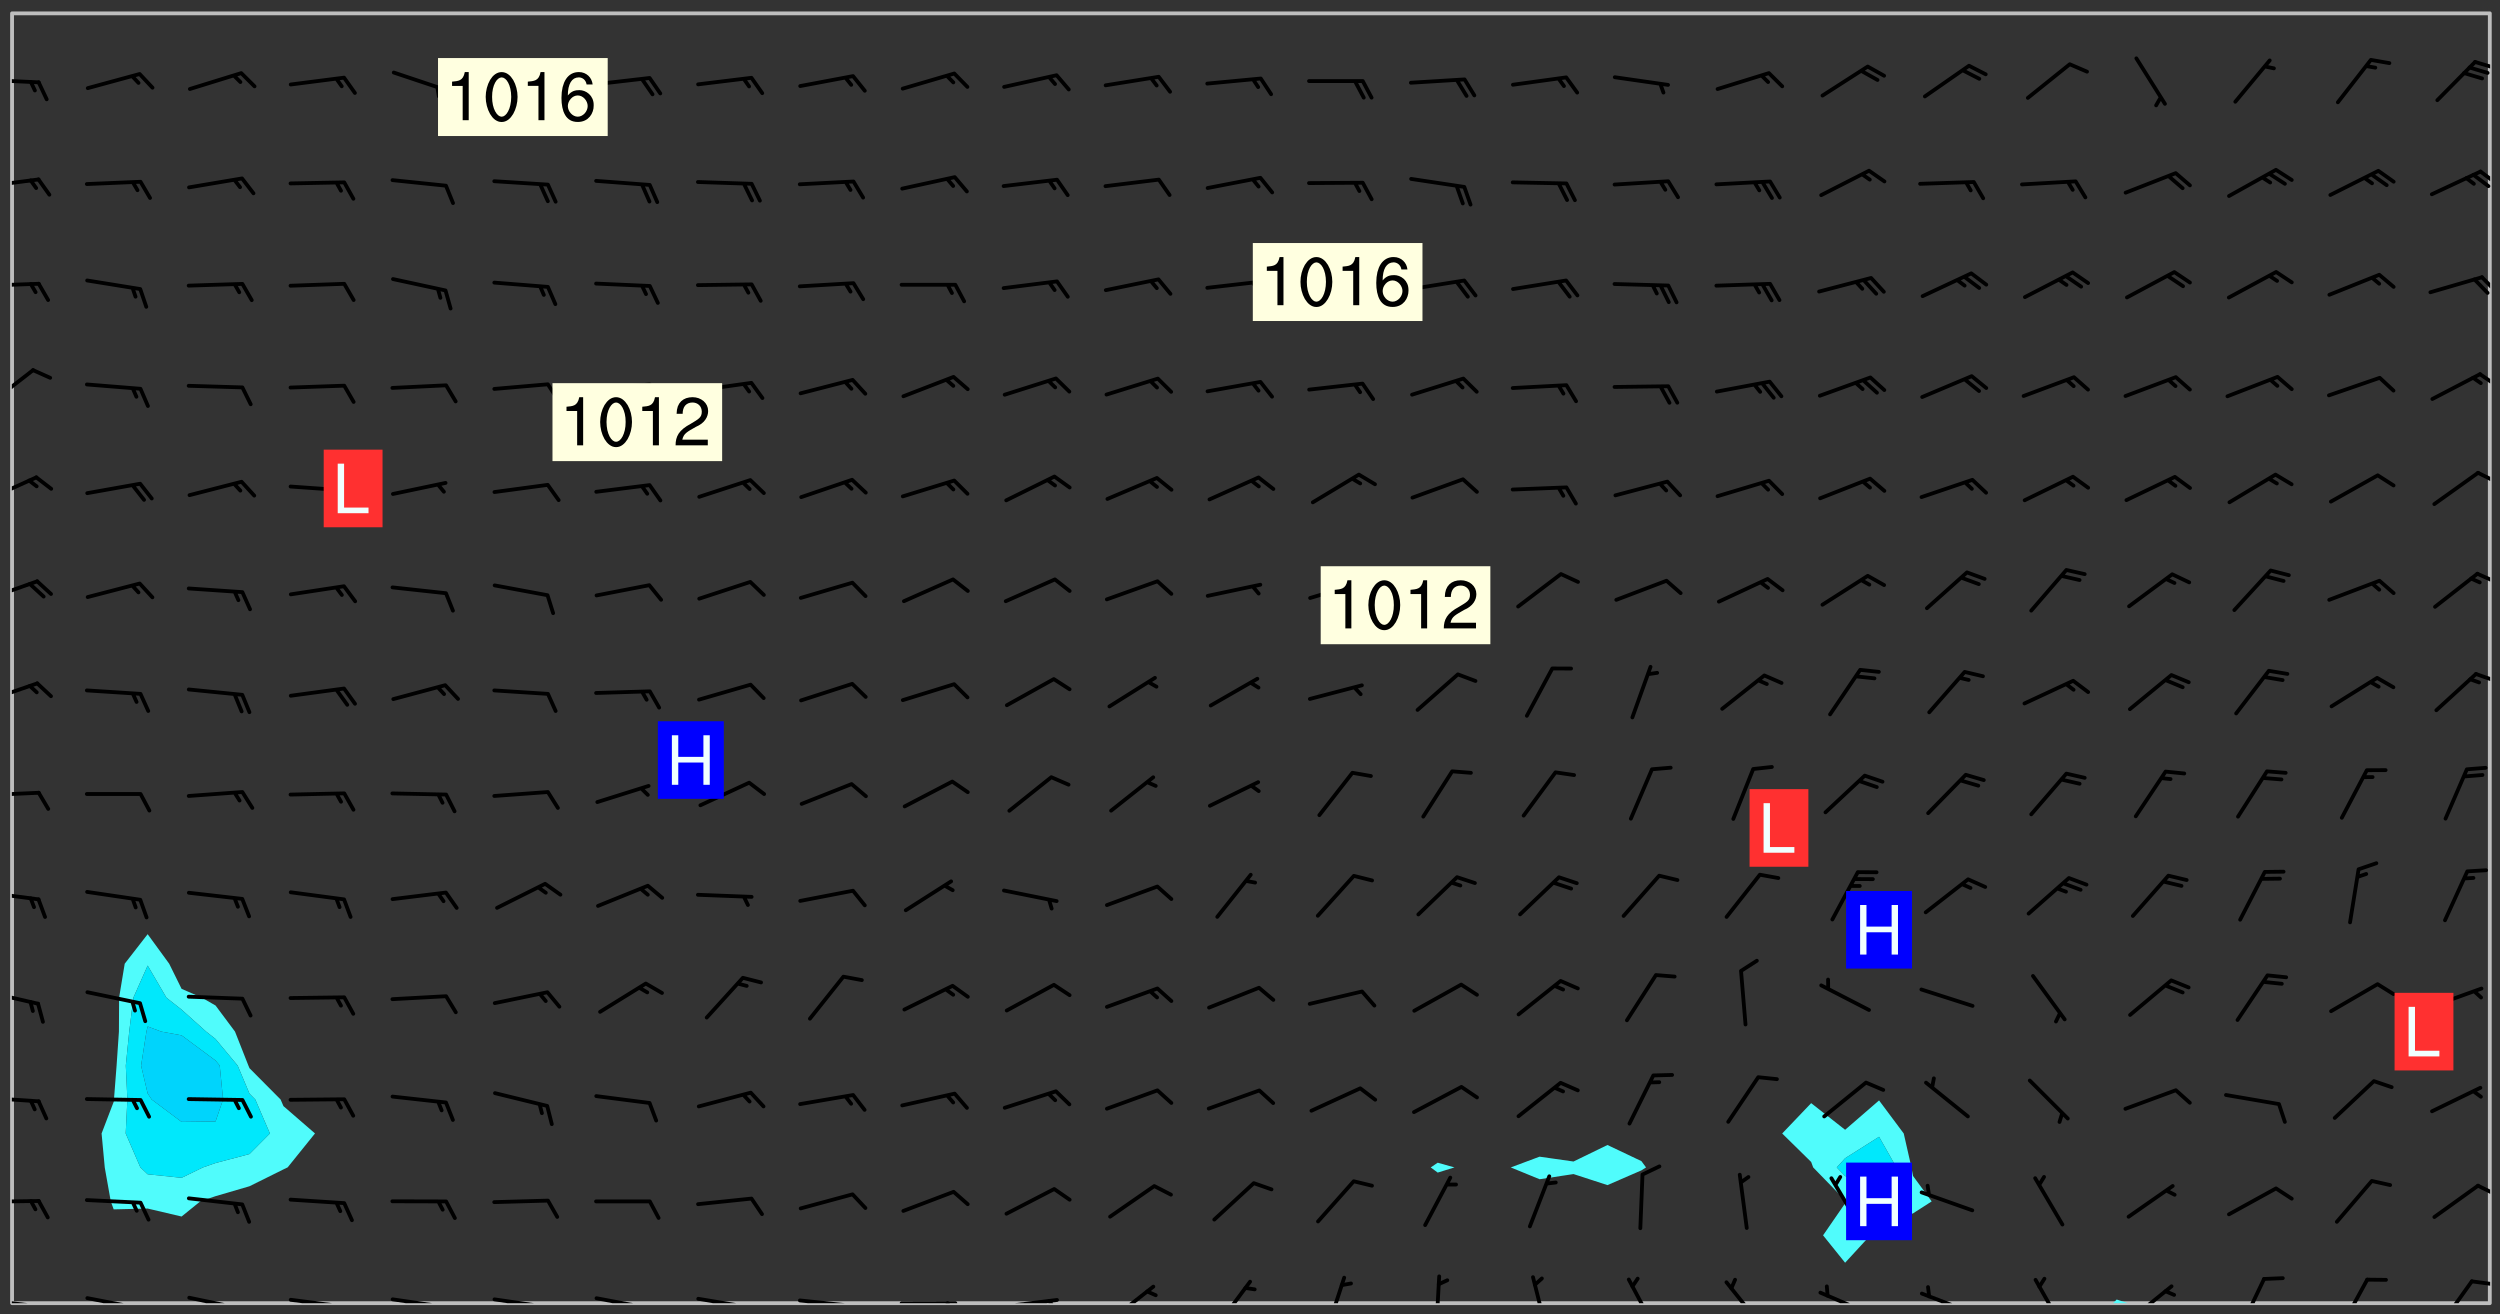 <svg xmlns="http://www.w3.org/2000/svg" role="img" xmlns:xlink="http://www.w3.org/1999/xlink" viewBox="142.45 309.95 326.84 171.84"><rect x="142.45" y="309.95" width="326.84" height="171.84" fill="#333333" stroke="none"/><defs><clipPath id="a"><path d="M144 311.672h1v168.656h-1zm0 0"/></clipPath><clipPath id="b"><path d="M144 311.672h324v168.656H144zm0 0"/></clipPath><clipPath id="c"><path d="M418 479h3v1.328h-3zm0 0"/></clipPath><clipPath id="d"><path d="M467 311.672h1v168.656h-1zm0 0"/></clipPath><clipPath id="e"><path d="M144 479h4v1.328h-4zm0 0"/></clipPath><clipPath id="f"><path d="M147 480h2v.328h-2zm0 0"/></clipPath><clipPath id="g"><path d="M146 480h2v.328h-2zm0 0"/></clipPath><clipPath id="h"><path d="M153 479h9v1.328h-9zm0 0"/></clipPath><clipPath id="i"><path d="M160 480h2v.328h-2zm0 0"/></clipPath><clipPath id="j"><path d="M159 480h2v.328h-2zm0 0"/></clipPath><clipPath id="k"><path d="M166 479h9v1.328h-9zm0 0"/></clipPath><clipPath id="l"><path d="M173 480h3v.328h-3zm0 0"/></clipPath><clipPath id="m"><path d="M172 480h2v.328h-2zm0 0"/></clipPath><clipPath id="n"><path d="M180 479h8v1.328h-8zm0 0"/></clipPath><clipPath id="o"><path d="M187 480h2v.328h-2zm0 0"/></clipPath><clipPath id="p"><path d="M186 480h2v.328h-2zm0 0"/></clipPath><clipPath id="q"><path d="M193 479h8v1.328h-8zm0 0"/></clipPath><clipPath id="r"><path d="M200 480h2v.328h-2zm0 0"/></clipPath><clipPath id="s"><path d="M199 480h2v.328h-2zm0 0"/></clipPath><clipPath id="t"><path d="M206 479h9v1.328h-9zm0 0"/></clipPath><clipPath id="u"><path d="M213 480h3v.328h-3zm0 0"/></clipPath><clipPath id="v"><path d="M212 480h2v.328h-2zm0 0"/></clipPath><clipPath id="w"><path d="M220 479h8v1.328h-8zm0 0"/></clipPath><clipPath id="x"><path d="M227 480h2v.328h-2zm0 0"/></clipPath><clipPath id="y"><path d="M233 479h8v1.328h-8zm0 0"/></clipPath><clipPath id="z"><path d="M240 480h2v.328h-2zm0 0"/></clipPath><clipPath id="A"><path d="M246 479h9v1.328h-9zm0 0"/></clipPath><clipPath id="B"><path d="M253 480h3v.328h-3zm0 0"/></clipPath><clipPath id="C"><path d="M260 480h8v.328h-8zm0 0"/></clipPath><clipPath id="D"><path d="M266 480h2v.328h-2zm0 0"/></clipPath><clipPath id="E"><path d="M273 479h8v1.328h-8zm0 0"/></clipPath><clipPath id="F"><path d="M279 479h2v1.328h-2zm0 0"/></clipPath><clipPath id="G"><path d="M287 477h7v3.328h-7zm0 0"/></clipPath><clipPath id="H"><path d="M301 477h6v3.328h-6zm0 0"/></clipPath><clipPath id="I"><path d="M315 476h4v4.328h-4zm0 0"/></clipPath><clipPath id="J"><path d="M329 476h2v4.328h-2zm0 0"/></clipPath><clipPath id="K"><path d="M342 476h3v4.328h-3zm0 0"/></clipPath><clipPath id="L"><path d="M355 476h4v4.328h-4zm0 0"/></clipPath><clipPath id="M"><path d="M367 477h6v3.328h-6zm0 0"/></clipPath><clipPath id="N"><path d="M380 478h8v2.328h-8zm0 0"/></clipPath><clipPath id="O"><path d="M393 478h8v2.328h-8zm0 0"/></clipPath><clipPath id="P"><path d="M408 477h5v3.328h-5zm0 0"/></clipPath><clipPath id="Q"><path d="M420 477h7v3.328h-7zm0 0"/></clipPath><clipPath id="R"><path d="M435 476h4v4.328h-4zm0 0"/></clipPath><clipPath id="S"><path d="M448 476h5v4.328h-5zm0 0"/></clipPath><clipPath id="T"><path d="M461 477h5v3.328h-5zm0 0"/></clipPath><clipPath id="U"><path d="M465 477h3v2h-3zm0 0"/></clipPath><clipPath id="V"><path d="M144 466h4v2h-4zm0 0"/></clipPath><clipPath id="W"><path d="M466 464h2v3h-2zm0 0"/></clipPath><clipPath id="X"><path d="M144 453h4v2h-4zm0 0"/></clipPath><clipPath id="Y"><path d="M144 439h4v3h-4zm0 0"/></clipPath><clipPath id="Z"><path d="M144 426h4v2h-4zm0 0"/></clipPath><clipPath id="aa"><path d="M144 413h4v2h-4zm0 0"/></clipPath><clipPath id="ab"><path d="M144 399h4v3h-4zm0 0"/></clipPath><clipPath id="ac"><path d="M465 397h3v3h-3zm0 0"/></clipPath><clipPath id="ad"><path d="M144 385h4v4h-4zm0 0"/></clipPath><clipPath id="ae"><path d="M466 384h2v3h-2zm0 0"/></clipPath><clipPath id="af"><path d="M144 372h4v4h-4zm0 0"/></clipPath><clipPath id="ag"><path d="M466 371h2v3h-2zm0 0"/></clipPath><clipPath id="ah"><path d="M144 358h4v5h-4zm0 0"/></clipPath><clipPath id="ai"><path d="M466 358h2v3h-2zm0 0"/></clipPath><clipPath id="aj"><path d="M144 346h4v2h-4zm0 0"/></clipPath><clipPath id="ak"><path d="M466 345h2v4h-2zm0 0"/></clipPath><clipPath id="al"><path d="M144 333h4v2h-4zm0 0"/></clipPath><clipPath id="am"><path d="M466 332h2v3h-2zm0 0"/></clipPath><clipPath id="an"><path d="M465 332h3v3h-3zm0 0"/></clipPath><clipPath id="ao"><path d="M144 320h4v1h-4zm0 0"/></clipPath><clipPath id="ap"><path d="M465 317h3v3h-3zm0 0"/></clipPath><g id="aq" clip-path="url(#clip1)"><path fill="#fff" fill-opacity="0" fill-rule="evenodd" d="M0 0h1000v1000H0zm0 0"/><path fill="#d3d3d3" fill-opacity="0" fill-rule="evenodd" d="M162.152 355.867l-.234.293.059.234.117.172.176.234.293.348.113.059.117-.172.059-.234.176-.176.465-.176h.699l.234.293.289.816.059.176.176.23.352.234.699.699.172.176.234.348.234.41.289.582.41.465.23.234.234.176.117.23.176.293.172 1.164v.234l.059.289.059.117.117.117.348.41.117.172.176.176.176.234.117.172.172.352.059.234.234.406.234-.059-.176.176-.059.93h-.582l-.234-.113-.348.113-.117.117-.059.293-.059.176-.117.172-.465.293-.059.234-.059.113v.645l.059.172v.41l.059.059v.406l.059.406.117.176.059.059.23.641-.059.293v.699l-.059.582v.234l-.059.23-.055.352v1.922l.055.117h.426l-.367.117-.023.352.891 1.168 1.742.539 1.34.359v.539l.09.809.535.715 1.52.27.891-.086.09 1.164.535.18 1.16-.18 2.055-.984 1.16-.363 1.879-.176 1.695-.18-.18.719-1.516.086-1.25.09-.805.27-1.074.809.27.719.535.898-.18.625-.266.809.266 1.078.625.898.805.18 1.25-.18-.266.723.098.504.055.293v.172l.059.293v.406l.176.117.352.117h.406l.293-.176.113-.117.059-.117.117-.23.059-.176.352-.465.23-.176.176-.059.176.059.059.176.117.988.055.469.059.172.117.234.176.059.816.059h.289l.117.234.059.406.059.352v1.105l.117.293.117.348.289.699.176.352.582.754.352.176.172.059.469.234.641.465.348.234.293.176.293.055.23.062.816.348.293.176.113.172.352.352.117.176.523.641v.289l.059.352v.348l.059.352.059.289.117.059.172.059h.176l.582.234.176.117.176.289.176.234.113.234.293.23.117.117v.41l.059.055.289.234.234.117.059.117.117.172.059.117.23.234.059.176.234.059.117.059-.117.113-.059.117v.117l-.117.293-.117.289v.582l.176.117.117.059.059.117.117.117.113.059.176.348.059.352.059.406v.176l-.059.176-.117.699v.172l.117.176.293.293h.406l.176.117.117.172.117.293v.234h-.527l-.23-.234h-.234l-.176.059-.059.699.059.348.117.176.176.41.117.23.289.469.176.055h.523l.234.059.758.641.059.293v.234l.059.059.23.348v.352l-.117.172v.293l.293.289.293.176.172.059.293.176.293.117.582.406.289.234.293.176.219.16.016.012.23.176.641.523.176.234.117.176.176.176.113.172v.641l.117.176.469.117.582.117.234.059.23.113.293.117.113.059.586.352.289.172.176.062.176.055.176.059.699.352.289.176.234.055.289.176.234.117.641.406.293.117.172.059.234.059.41.059.23.059.234.117.059.172-.41.176.469.059.059.293.113.234.176.055.234.059.176.059.406.117.641.234.117.172.059.234v.176l-.059.117-.059.406.234.234.117.059.348.117.641.23.176.117.289.117.176.176.234.465.582 1.105.176.176.348.176.176.117.352.117 1.047.523.234.059.465.113.293.059.465.176.758.582.234.234.348.465.176.176.289.234.816.699.293.176.289.289.293.176.293.289.695.641.176.176.293.234.289.234.469.289.641.582.348.234.234.293.348.348.352.465.934.992.348.406.117.176.234.059.113.117.645.176.23.113.234.059.293.176.23.117.934.699.406.406.234.176.406.176.234.117.816.348.348.234.234.117.293.289.23.117.758.352.352.172.23.059.293.117.234.059.871.176h.816l.469.23.172.059.875.699.465.117.293.059.176.059.23.059.469.059.348.059.352.059.406.059h.293l.172.059v.23l.176.176h.293l.348.059.352.059.699.117h.641l.465-.234.293-.176.172-.117.41-.172.289-.176.934-.465.469-.293.523-.293.465-.172.465-.176 1.051-.465.289-.117.41-.117.289-.117.527-.176 1.516-.699.582-.348.289-.059.293-.059.348-.117.875-.23.352-.117h.113l.234-.059.875-.234.234-.059h.812l.352-.059.816-.117.172-.059.352-.055.293-.059.23-.059.816-.176.176-.059h.348l.234-.059.465-.117.758-.172.234-.059h.348l.41-.117.289-.059 1.285-.059h.289l.41-.059.23-.059h.176l.875-.117h.406l.41-.117h.348l.352-.113.871-.059h1.75l1.047.289.41.117.289.117.352.117.289.117 1.051.172.289.059h.293l.293.059.172.059.41.059.172.059.117.059h.117l.117.059.352.059h.113l.41.066 1.922.395 1.926.395 1.52.449 1.695.719 2.145.805 1.605-.719 1.43-.805 1.16-1.078 1.25-.449 3.035-.719 1.875-.359 2.145-1.348 2.234-1.254 2.5-1.258 1.695-.449 1.785-.18 1.16-.27.625.539 1.34-.27.715-.988.984-1.344.445-.18.805-.359 1.875-.539 1.785-.449 1.25-.27 1.16-.09 1.699-.09 1.961-.27 1.25-.09h.539l.625-.09h.891l2.145-.18 2.41-.18 2.59-.09 1.695.18 1.609.09 1.43.359 1.16.719 1.875.988 1.16 1.527.266.715.629.09.355.898.535.539.535 1.527 1.074.359h.535l-.805.535.09 1.707.715 2.695.891.805.895.988.715 1.258 1.785.539 1.52-.18.355 1.344 1.609-.805.98-.539.27.27.316-.215.219-.145.801.449.449-.359h.355l.535-.27.539-.719.535-.27.625-.988 1.16.449.84.371 1.395.617 1.695-.18h1.605l1.785.09.18-1.707.535-1.344.805.27.492.848.402.406-.09.539v.359l.715.449.711-.27h1.43l.359.988.445 1.258.715 1.344 1.25.629 1.695.629.715-.18.18-.539.98-.09.449.359.086 1.258-.266.629-.535.18v.539l.715.984.266.539.984.988.801 1.078-.266.359-.09.898-.625 2.332-.355 2.066-.09 1.793-.18.719-.09.539v1.438l-.98 1.883-.359 1.707-.535.898-.805 1.168-.266.539 2.055 1.254.086.359-.355.539-.09-.18v.809l.09 1.438-.445.715-1.074.094-.266.715.535.898.805.719 1.16.809 1.34.27.445.359-.355.449-1.789-.09-1.25-.449-.715-.719-.625-.09-.176 3.59-.188 1.309h89.359V311.703h-55.27v49.082l.762.125 3.289.543 2.023 2.836v2.754l2.352.332 2.348.332h4.051l-1.379 4.16-2.023.707-2.023.703-.543.344-2.594 1.617-.188.117-2.023-2.078-.73-2.742-2.672-2.078-1.375-3.5-.066-.082-1.957-2.672 2.75-1.418v-49.082H294.422v91.414l.117.031.133.012.074.074.105.047.09.059.086.059.09.059.297.297.059.09.031.117.027.117.016.137-.031.117-.059.09-.059.086-.043.105-.047.102-.027.121v.145l.176.27.148.148.074.086.074.074.043.105.062.09.059.086.043.105.059.09.047.102.043.105.059.086.117.18.074.074.062.086.059.09.043.105.059.09.059.086.062.09.059.09.043.102.117.18.074.074.059.086.074.074.09.059.105.047h.148l.133-.016.133.016.102-.047.074-.074.047-.102-.016-.133v-.148l-.047-.105-.027-.117-.047-.102-.027-.121-.043-.102-.062-.09-.043-.102-.043-.105-.031-.117-.016-.133-.012-.137.086-.059.059-.086.121-.031.043.105.016.133v.117l.059.102.059.09.09.059.148.148.059.09.043.105-.012.102.086.059.105.047.086.059.09.059.074.074-.117.027-.105.047-.086.059-.074.074-.059.09-.062.086-.027.121-.047.102-.043.105-.031.117-.012.133-.016.133v.148l.027.117.047.105.043.102.059.09.074.074.09.059.074.074.09.059.059.09.043.105.047.102.117.031.133.016h.148l.117-.031.105.043.043.105.047.102.027.121L299.5 410l.027.117.031.121.027.117.105.043.102.047.133-.016.148.148.062.086.074.074.07.074.09.062.105.043.102.043.117.031.137.016.117-.031.074-.074.027-.117-.012-.133-.031-.121-.027-.117.043-.105h.117l.09.062.117.027h.148l.133.016h.148l.133.016.133-.016h.148l.133-.016.133-.012.137.012.117-.027.133-.016.191-.059-.059.176-.016.133-.027.121-.016.133-.059.086-.133.016-.105.047-.105.043-.117.031-.117.027-.266.031h-.148l-.133.016-.074.074.059.086.148.148.117.18.074.07.09.062.09.059.086.059.09.059.102.043.105.062.105.043.086.059.105.047.102.043.18.117.059.09-.043.102-.047.105.016.133.223.223.059.09.043.102.031.121.043.102.016.133.031.117.012.137.031.117.148.148.102.043.105.043.117.031.133.016.137.016h.117l.117-.031.09-.059.043-.105.047-.102.043-.105.031-.117.012-.133v-.148l-.012-.133-.016-.133-.031-.117-.043-.105-.047-.105-.043-.102-.043-.105-.016-.133.016-.133.027-.117.031-.117.027-.121.047-.102.09-.059.086-.062.074-.074.09-.059.223-.223.059-.086.074-.074.117-.18.059-.086v-.148l-.074-.074-.102-.047-.105-.043-.102-.043-.059-.09-.047-.105-.027-.117.09-.059.117-.031.102-.043.18-.117.148-.148.012-.133-.012-.105-.09-.059-.133.016h-.148l-.133.016-.133-.016-.121-.031-.086-.059-.074-.074-.059-.09-.062-.086-.117-.18-.059-.086.031-.121.086-.059.121-.031.059-.086v-.121l-.031-.117-.059-.09-.059-.086-.047-.105-.027-.117-.016-.133.059-.09.074-.074.09-.059.117-.18.074-.074.059-.086.148-.148.121-.031.133-.016.133.016.074.074.043.105.016.133-.031.117-.117.031-.133.012-.148.148-.043.105-.047.102-.027.121-.031.117v.148l.031.117.043.105.059.09.074.07.074.074.117.031.121.027.117-.027.133-.016h.117l.09.059.074.074.047.105.059.086.102.047.133.016.105.043.086.059-.012.105-.074.074-.18.117-.059.09-.09.059-.07.074-.074.074-.062.09-.027.117-.016.133.016.133-.016.133v.148l.016.133.027.117.031.121.074.074.09.059.086.059.09.059.117.031v.086l-.102.047-.09.059-.266.031-.117.027h-.148l-.105.043-.102.047-.059.09-.062.234-.012.133-.031.121-.016.133v.293l-.012.133.012.137.016.133.133.016.133.012.121.031.086.059.074.074.047.105.043.102.016.133v.445l-.016.133v.445l.031.266.027.117.016.133.031.117.086.211.031.266v.148l-.031.117-.027.117-.031.121-.027.117-.031.117-.031.121-.012.133-.016.133.09.059.117-.031.102.016.047.105-.031.266v.441l-.043.105-.047.105-.043.102-.043.105-.059.086-.031.121-.043.117-.031.117-.016.133.016.133.059.09.105.047.086.059.059.086-.012.137-.031.117-.043.102v.445l-.016.133v.148l-.031.117-.043.105-.027.117-.047.105-.043.102-.031.121-.027.117-.031.133-.031.117-.027.117-.043.105-.031.117-.031.121-.012.133-.016.133v.297l.027.117v.148l.047.398.027.117.059.09.121.031h.148l.133-.016.059.09v.117l-.059.09-.09.059-.102.043-.105.047-.09.059-.086.059-.137.016-.117-.031-.133-.016-.102.047-.062.086-.012.137-.016.133-.031.117-.027.117-.016.133-.031.121v.297l.016.133.031.117v.148l.012.133v.148l-.027.117-.047.102-.027.121-.031.117-.059.09-.074.074-.102.043-.105.047-.117.027-.121.031-.102-.047.059-.086.105-.047.027-.117.031-.117.027-.121.031-.117v-.148l.016-.133-.031-.117-.043-.105-.105.016-.074.074-.102.043-.09.062-.074.074-.043.102-.016.133-.031.117L304.25 426l-.031.117-.027.117-.031.121-.027.117-.031.117-.043.105-.09.059h-.09l-.117-.031-.031-.086.016-.137-.031-.117v-.148l-.012-.133v-.148l-.062-.234-.027-.121-.043-.102-.047-.105-.059-.086-.059-.09-.043-.105-.062-.086-.148-.148-.07-.074-.105-.047-.105-.043-.102-.043-.297-.297-.09-.074-.086-.059-.105-.043-.09-.062-.086-.059-.105-.043-.09-.059-.086-.062-.074-.07-.105-.047-.086-.059-.105-.043-.09-.062-.102-.043-.105-.043-.086-.059-.105-.047-.105-.043-.102-.047-.09-.059-.102-.043-.105-.043-.09-.062-.117-.027-.133-.016-.133.016H299.75l-.133.016-.117-.031-.09-.059-.074-.074-.09-.059-.102-.047h-.148l-.121-.027-.102-.043-.074-.074-.117-.18-.09-.059-.102-.043-.09-.062-.105-.043-.09-.059-.086-.059-.105-.047-.059-.086-.059-.09-.043-.105-.047-.102-.074-.074-.086-.059-.074-.074-.09-.059-.223-.223-.043-.105-.031-.266.105-.043h.145l.105.043.074.074.09.059.086.059.105.047.09.059.148.148.07.074.148.148.062.086.074.074.086.059.074.074.09.062.09.059.086.059.27.176.102.047.105.043.102.043.047-.074.059-.086.074-.074.07-.074.105.043.074.074.059.09.043.102.047.105.043.105.121.027.117-.027.074-.09.043-.105.059-.09.074-.074.105-.043.117-.027.133.012.09.059.148.148.059.09.043.105.047.102.043.105.043.102.105.047.105.043.133.016.086-.059.059-.09.074-.074.105-.043.117.027.105.047.102.043.105.043.102.047.18.117v.117l-.016.133.016.133.016.137.059.086.102.047.121.027.117.031h.148l.117-.031.059-.09.18-.117.059-.09.074-.074.059-.086.117-.18.18-.117.117.031.09.059.043.074-.016.133v.117l.09.059h.148l.133-.016.133-.012.266-.031.105-.043.117-.031.121-.027.074-.074.07-.074.062-.09-.016-.105-.047-.102-.102-.043-.105-.016-.117.027-.266.031h-.148l-.074-.074-.09-.059-.117-.031-.117-.027-.133-.016h-.148l-.133.016h-.297l-.105-.047-.148-.148-.043-.102-.059-.09.223-.223.086-.059.105-.043.117-.031.133-.016.133.016.137.016.102.043.133-.012.09-.062.102-.043.062-.09-.047-.102-.09-.059-.117-.031-.102-.043-.059-.09-.062-.09v-.117l.016-.133.105-.047.074-.07v-.121l-.09-.059-.031-.117.09-.059.074-.074.043-.105.059-.09.047-.102.016-.133v-.148l-.047-.105-.043-.102-.09-.059-.133-.016-.102-.043-.137-.016-.117-.031h-.445l-.133-.016-.133-.012-.133-.016-.117-.031h-.148l-.133-.016-.133-.012-.266-.031-.121-.043-.086-.059-.074-.074v-.148l.012-.133.105-.047.102-.043.133-.016h.152l.133-.016h.293l.121.031.102.043.09.059.234.062.121-.047.09-.059.102-.043.133-.016.105.043.102.047.133.012.121-.027h.145l.121-.031.117-.027.105-.047.074-.074.086-.059.148-.148.059-.086.047-.105.027-.117.016-.105-.102-.043-.09-.059-.117-.031-.105-.043-.09-.062-.074-.086-.074-.074-.102-.043-.105-.047-.102-.043-.059-.09-.047-.102-.086-.211-.062-.086-.059-.09-.074-.074-.086-.059h-.27l-.117.031-.09.059-.102.043-.133.016-.105-.016-.027-.117-.062-.09-.117-.031-.102-.043-.148-.148-.031-.117-.016-.105.074-.074.18-.117.117-.027.117-.031.137.016.102.043.105.043.102.047.105.043.117.031.133.016.117.027.133.016.105-.016.09-.059-.074-.074-.105-.043-.074-.074-.074-.09-.148-.148-.086-.059-.09-.059-.074-.074-.09-.059-.102-.047-.121-.027-.102-.047-.105-.043-.117-.031-.102-.043-.121-.031h-.148l-.117.031-.105.043-.086.062-.18.117-.086.059-.09.059-.105.047-.086.059-.105.043-.102.043-.105.047-.074.074-.059.09-.059.086-.047.105-.059.086-.074.074-.133-.012-.117-.031h-.117l-.074.074-.09.059-.074.074-.09.059-.086.059-.105.047-.102.043-.137.016-.102-.043-.148-.148-.105-.047h-.086l-.105.047-.102.043-.121.031-.117-.031-.074-.074v-.117l.031-.121.074-.07.059-.09.074-.074.117-.031.105-.043h.293l.133-.016.137-.016.102-.043.09-.059.102-.047.09-.059.133-.012.09.059.133.012.09-.059.086-.059.105-.043.09-.059.086-.062.09-.059.148-.148.059-.086.059-.09.105-.043.133-.016.117.027.121.031.059-.059.059-.09.031-.266.027-.117.105.012.133.016.102-.043.09-.059.059-.09.074-.074.059-.09.047-.102.012-.133-.012-.133-.047-.105-.148-.148-.059-.09-.059-.086-.043-.105v-.445l.016-.133v-.148l.012-.133-.059-.059-.09.059-.102-.043-.18-.117-.086-.059-.062-.09-.059-.09-.074-.074-.086-.059-.121.031-.102.012-.105.047-.086.059-.105.043-.148.148-.09.059-.086.059-.09.062-.105.043-.133.016v-.121l.105-.043.117-.031.074-.07.043-.105v-.148l-.027-.117-.148-.148-.133-.016h-.148l-.117.031-.105.043-.102.043-.09.062-.117.027-.074-.074.012-.133-.043-.102-.043-.105-.09-.059-.117.027-.121.031-.117.031-.102.043-.121.031-.102.043-.105.043-.09.059-.102.016v-.117l.016-.133-.059-.09-.074.043-.148.148-.059.09-.074.074-.047.105-.043.102-.074.074-.059.09-.074.074-.059.086-.074.074-.09.062-.074.07-.074.074-.102.016-.133.016-.105-.043v-.121l.148-.148.043-.102.059-.09.047-.102.043-.105.059-.09.031-.117.043-.102.031-.121.027-.117.047-.105.043-.102.043-.105.074-.07.09-.062.09-.059.102-.043h.297l.266-.031.105-.043-.074-.074-.117-.031-.105-.043-.09-.059-.102-.047-.09-.059-.102-.043-.105-.043-.09-.062-.086-.059-.105-.043-.102-.043-.121-.031-.117-.031-.102-.043L297.5 410.25l-.102-.043-.09-.059-.043-.105-.016-.133.102-.043.133-.016.137.016.133-.016.102-.043.059-.09.016-.105-.09-.059-.074-.074-.102-.043-.09-.059-.148-.148-.043-.105-.016-.133v-.293l-.059-.09-.09-.059-.074-.074-.043-.105-.031-.117-.059-.09-.074-.074-.117-.027-.074-.074-.09-.059-.09-.062-.086-.059-.074-.074-.059-.086-.047-.105-.086-.059-.148-.148-.195-.059-.133.016-.102.043-.074.074-.047.102-.043.105-.059.09-.059.086-.297.297-.09.059h-.086l-.062-.086-.043-.105.031-.117.059-.09.027-.117-.012-.133-.09-.062-.105.047-.117.027-.117.031-.27.176-.102.047-.117.027-.105.047-.09.059-.102.043-.059-.086-.047-.105.016-.133.047-.105.07-.074.074-.07.059-.09v-.148l-.043-.105h-.238l-.102.047-.031.117-.027.117-.031.121-.074.043-.133.016-.074-.047-.043-.102-.043-.105-.047-.102-.043-.105-.121.031-.102.043-.133.016-.117.031-.105.043-.09.059-.102.047-.121.027-.133.016-.102-.043-.059-.09-.047-.105-.043-.102-.043-.105v-.117l.059-.09.086-.059.18-.117.102-.047.105-.043.105-.059.102-.043.09-.062.102-.043.105-.059.102-.047.09-.059.105-.043.102-.043.09-.062.102-.043.137-.016.117.031.102.043.121.031.102.043.105.047.102.043.105.043.102.047.105.043.102.043.105.047.086.059.105.043.117.031.105.043.102.047.09.059.105.043.102.043.105.047.117.027.102.047.121.027h.148l.086-.059.016-.102.059-.09-.027-.117-.074-.074-.117-.18-.074-.074-.09-.074-.18-.117-.086-.059-.105-.043-.102-.047-.27-.176-.059-.09-.074-.074-.059-.09-.043-.102-.031-.117-.016-.137v-.562l-.012-.133-.016-.133-.031-.117-.016-.133-.012-.133-.031-.121-.223-.223-.059-.086-.016-.105.031-.117.133-.016v-91.414H172.992v1.453l-.059.234-.352 1.051-.172.523-.117.348-.176.41-.117.172-.234.293-.23.059h-.352l-.117.059-.23.406v.293l.117.176.23.23.117.234.641.758.293.465.176.234.23.352.234.348.641.816.176.465.172.41.117.695.176.469.117 1.398.059.465v.875l.117 1.047v4.781l-.059.465-.352 1.281-.176.523-.113.41-.352.93L172.934 336l-.234.582-.117.176-.172.348-.176.406-.352.816-.059.293-.113.293-.117.289-.059.176-.117.875-.059.406-.059.117-.059.176-.059.172-.23.527-.117.172v.234l-.117.234-.059.172-.176.586v.289l-.059.176v.293l-.059.113-.059.527v.172l-.055.234v2.621l-.176.816-.117.176-.176.234-.117.172-.113.234-.586.934-.23.289-.293.465-.176.234-.289.352-.352.699-.113.23-.176.41-.176.23-.406.527-.816.699-.293.172-.289.234-.176.117-.176.176-.523.406-.527.176-.172.176-.234.055-.641.176h-.758m12.211 31.023l-1.074.449.359.895 1.25-.715.445-.539-.98-.09"/><path fill="#d3d3d3" fill-opacity="0" fill-rule="evenodd" d="M201.508 416.598h-.895l.449.629.98.359.805-.09.445-.988-.176.09-.715-.355-.895.355m154.621 59.07l-.059-.523v-.293l.113-.293.059-.23.469-.469h.113l.117-.113.117-.059h.176l.234-.059h.348l.234.059.117.059.23.172.059.176.117.582v.293l-.117.176-.172.289-.176.176-.527.523-.23.234-.117.059h-.176l-.117-.059-.406-.293-.176-.117-.117-.059-.059-.113-.055-.117m6.641-10.957l-.059-.172v-1.109l.059-.172.176-.059.172-.059h.176l.234-.059.117.059.059.699-.059.172-.117.176-.117.059-.234.523-.113.059h-.234l-.059-.117m9.613-14.391l-.117-.176v-.699l.293-.875.117-.172.176-.352.113-.23.117-.293.352-.758.117-.23.172-.234h.176l.117-.059h.641l.117.059.234.234.172.113.352.293.117.117.113.176v.113l.117.059.117.117v.699l-.059.176v.23l-.059.176-.348 1.051-.117.23-.117.234-.117.059-.23.234-.641.289h-.875l-.41-.117-.641-.465"/><path fill="none" stroke="#bebebe" stroke-linecap="round" stroke-linejoin="round" stroke-miterlimit="10" stroke-width=".5" d="M467.957 311.695H144.027v168.625h323.93v-168.625"/><g clip-path="url(#a)"><path fill="#fff" fill-opacity="0" fill-rule="evenodd" d="M144 475.891v4.438h.004H144V311.672h.004H144v164.219"/></g><g clip-path="url(#b)"><path fill="#fff" fill-opacity="0" fill-rule="evenodd" d="M144.004 480.328V311.672h17.75v120.41l-3 3.863-.734 4.438-.023 4.438-.305 4.441-.344 4.438-.031.293-1.586 4.145.414 4.438.789 4.441.383 1.047 4.438-.109 4.438 1.043 2.445-1.98 1.992-.68 4.438-1.297 4.441-2.203.547-.262 3.578-4.438-4.125-3.574-.371-.863-4.07-4.098-.141-.34-1.75-4.441-2.547-3.414-1.789-1.023-2.648-1.152-1.621-3.285-2.816-3.863V311.672h168.656v150.285l-.914.617.914.676 2.191-.676-2.191-.617V311.672h22.191v147.969l-4.438 2.16-4.438-.633-3.766 1.406 3.766 1.543 4.438-.676 4.438 1.445 4.441-1.93.605-.383-.605-.824-4.441-2.109V311.672h35.508V453.812l-4.438 3.84-4.438-3.484-3.789 3.969 3.789 3.723.262.715 4.176 4.293.301.148-.301.254-2.883 4.184 2.883 3.582 3.293-3.582 1.145-1.312 4.438-1.559 2.441-1.566-2.441-3.332-.203-1.109-1.008-4.438-3.227-4.324V311.672h79.887v168.656H420.625l-1.445-.484-.48.484H144.004"/></g><path fill="#50fcfc" fill-rule="evenodd" d="M156.145 462.574l-.414-4.438 1.586-4.145.031-.293.344-4.438.305-4.441.023-4.438.734-4.438 3-3.863v4.102l-1.867 4.199-.543 4.438-.449 4.441.207 4.438-.219 4.438 1.918 4.438.953.898 4.438.461 2.789-1.359L170.629 462l4.438-1.176 2.668-2.688-1.906-4.438-.762-.766-1.547-3.672-2.891-3.477-1.227-.965-3.211-2.875-1.984-1.562-2.453-4.199v-4.102l2.816 3.863 1.621 3.285 2.648 1.152 1.789 1.023 2.547 3.414 1.75 4.441.141.34 4.07 4.098.371.863 4.125 3.574-3.578 4.438-.547.262-4.441 2.203-4.438 1.297-1.992.68-2.445 1.98-4.438-1.043-4.438.109-.383-1.047-.789-4.441"/><path fill="#00e8fc" fill-rule="evenodd" d="M160.801 462.574l-1.918-4.438.219-4.438-.207-4.438.449-4.441.543-4.438 1.867-4.199v7.965l-.16.672-.699 4.441.859 3.645.527.793 3.91 2.922 4.438-.059.988-2.863-.441-4.438-.547-.66-4.438-3.293-2.652-.488-1.785-.672v-7.965l2.453 4.199 1.984 1.562 3.211 2.875 1.227.965 2.891 3.477 1.547 3.672.762.766 1.906 4.438-2.668 2.688L170.629 462l-1.648.574-2.789 1.359-4.438-.461-.953-.898"/><path fill="#00d4fc" fill-rule="evenodd" d="M161.754 452.906l-.859-3.645.699-4.441.16-.672 1.785.672 2.652.488 4.438 3.293.547.66.441 4.438-.988 2.863-4.438.059-3.91-2.922-.527-.793"/><path fill="#50fcfc" fill-rule="evenodd" d="M330.41 463.25l-.914-.676.914-.617 2.191.617-2.191.676m13.316.867l-3.766-1.543 3.766-1.406 4.438.633 4.438-2.16 4.441 2.109.605.824-.605.383-4.441 1.93-4.438-1.445-4.438.676m35.508-2.258l-3.789-3.723 3.789-3.969 4.438 3.484 4.438-3.84v4.754l-4.438 2.805-1.094 1.203 1.094 1.121 4.438 2.262 2.27-3.383-2.27-4.008v-4.754l3.227 4.324 1.008 4.438.203 1.109 2.441 3.332-2.441 1.566-4.438 1.559-1.145 1.312-3.293 3.582-2.883-3.582 2.883-4.184.301-.254-.301-.148-4.176-4.293-.262-.715"/><path fill="#00e8fc" fill-rule="evenodd" d="M383.672 463.695l-1.094-1.121 1.094-1.203 4.438-2.805 2.27 4.008-2.27 3.383-4.438-2.262"/><g clip-path="url(#c)"><path fill="#50fcfc" fill-rule="evenodd" d="M418.699 480.328l.48-.484 1.445.484h-1.926"/></g><g clip-path="url(#d)"><path fill="#fff" fill-opacity="0" fill-rule="evenodd" d="M467.996 480.328H468V311.672h-.004H468v168.656h-.004"/></g><g clip-path="url(#e)"><path fill="none" stroke="#000" stroke-linecap="round" stroke-linejoin="round" stroke-miterlimit="10" stroke-width=".5" d="M147.488 480.746l-6.977-.836"/></g><g clip-path="url(#f)"><path fill="none" stroke="#000" stroke-linecap="round" stroke-linejoin="round" stroke-miterlimit="10" stroke-width=".5" d="M147.488 480.746l.887 2.289"/></g><g clip-path="url(#g)"><path fill="none" stroke="#000" stroke-linecap="round" stroke-linejoin="round" stroke-miterlimit="10" stroke-width=".5" d="M146.473 480.625l.445 1.145"/></g><g clip-path="url(#h)"><path fill="none" stroke="#000" stroke-linecap="round" stroke-linejoin="round" stroke-miterlimit="10" stroke-width=".5" d="M160.766 480.996l-6.898-1.336"/></g><g clip-path="url(#i)"><path fill="none" stroke="#000" stroke-linecap="round" stroke-linejoin="round" stroke-miterlimit="10" stroke-width=".5" d="M160.766 480.996l.719 2.348"/></g><g clip-path="url(#j)"><path fill="none" stroke="#000" stroke-linecap="round" stroke-linejoin="round" stroke-miterlimit="10" stroke-width=".5" d="M159.762 480.801l.359 1.176"/></g><g clip-path="url(#k)"><path fill="none" stroke="#000" stroke-linecap="round" stroke-linejoin="round" stroke-miterlimit="10" stroke-width=".5" d="M174.07 481.047l-6.879-1.438"/></g><g clip-path="url(#l)"><path fill="none" stroke="#000" stroke-linecap="round" stroke-linejoin="round" stroke-miterlimit="10" stroke-width=".5" d="M174.07 481.047l.684 2.359"/></g><g clip-path="url(#m)"><path fill="none" stroke="#000" stroke-linecap="round" stroke-linejoin="round" stroke-miterlimit="10" stroke-width=".5" d="M173.07 480.84l.34 1.176"/></g><g clip-path="url(#n)"><path fill="none" stroke="#000" stroke-linecap="round" stroke-linejoin="round" stroke-miterlimit="10" stroke-width=".5" d="M187.43 480.777l-6.969-.898"/></g><g clip-path="url(#o)"><path fill="none" stroke="#000" stroke-linecap="round" stroke-linejoin="round" stroke-miterlimit="10" stroke-width=".5" d="M187.43 480.777l.867 2.297"/></g><g clip-path="url(#p)"><path fill="none" stroke="#000" stroke-linecap="round" stroke-linejoin="round" stroke-miterlimit="10" stroke-width=".5" d="M186.414 480.645l.434 1.148"/></g><g clip-path="url(#q)"><path fill="none" stroke="#000" stroke-linecap="round" stroke-linejoin="round" stroke-miterlimit="10" stroke-width=".5" d="M200.738 480.836l-6.953-1.016"/></g><g clip-path="url(#r)"><path fill="none" stroke="#000" stroke-linecap="round" stroke-linejoin="round" stroke-miterlimit="10" stroke-width=".5" d="M200.738 480.836l.824 2.312"/></g><g clip-path="url(#s)"><path fill="none" stroke="#000" stroke-linecap="round" stroke-linejoin="round" stroke-miterlimit="10" stroke-width=".5" d="M199.727 480.688l.41 1.156"/></g><g clip-path="url(#t)"><path fill="none" stroke="#000" stroke-linecap="round" stroke-linejoin="round" stroke-miterlimit="10" stroke-width=".5" d="M214.051 480.836l-6.953-1.012"/></g><g clip-path="url(#u)"><path fill="none" stroke="#000" stroke-linecap="round" stroke-linejoin="round" stroke-miterlimit="10" stroke-width=".5" d="M214.051 480.836l.828 2.309"/></g><g clip-path="url(#v)"><path fill="none" stroke="#000" stroke-linecap="round" stroke-linejoin="round" stroke-miterlimit="10" stroke-width=".5" d="M213.039 480.688l.414 1.152"/></g><g clip-path="url(#w)"><path fill="none" stroke="#000" stroke-linecap="round" stroke-linejoin="round" stroke-miterlimit="10" stroke-width=".5" d="M227.344 480.98l-6.906-1.305"/></g><g clip-path="url(#x)"><path fill="none" stroke="#000" stroke-linecap="round" stroke-linejoin="round" stroke-miterlimit="10" stroke-width=".5" d="M227.344 480.98l.727 2.344"/></g><g clip-path="url(#y)"><path fill="none" stroke="#000" stroke-linecap="round" stroke-linejoin="round" stroke-miterlimit="10" stroke-width=".5" d="M240.672 480.906l-6.934-1.156"/></g><g clip-path="url(#z)"><path fill="none" stroke="#000" stroke-linecap="round" stroke-linejoin="round" stroke-miterlimit="10" stroke-width=".5" d="M240.672 480.906l.777 2.328"/></g><g clip-path="url(#A)"><path fill="none" stroke="#000" stroke-linecap="round" stroke-linejoin="round" stroke-miterlimit="10" stroke-width=".5" d="M254.016 480.691l-6.988-.727"/></g><g clip-path="url(#B)"><path fill="none" stroke="#000" stroke-linecap="round" stroke-linejoin="round" stroke-miterlimit="10" stroke-width=".5" d="M254.016 480.691l.922 2.273"/></g><g clip-path="url(#C)"><path fill="none" stroke="#000" stroke-linecap="round" stroke-linejoin="round" stroke-miterlimit="10" stroke-width=".5" d="M267.348 480.32l-7.027.02"/></g><g clip-path="url(#D)"><path fill="none" stroke="#000" stroke-linecap="round" stroke-linejoin="round" stroke-miterlimit="10" stroke-width=".5" d="M266.328 480.32l.578 1.082"/></g><g clip-path="url(#E)"><path fill="none" stroke="#000" stroke-linecap="round" stroke-linejoin="round" stroke-miterlimit="10" stroke-width=".5" d="M280.637 479.902l-6.973.855"/></g><g clip-path="url(#F)"><path fill="none" stroke="#000" stroke-linecap="round" stroke-linejoin="round" stroke-miterlimit="10" stroke-width=".5" d="M279.625 480.027l.703 1.004"/></g><g clip-path="url(#G)"><path fill="none" stroke="#000" stroke-linecap="round" stroke-linejoin="round" stroke-miterlimit="10" stroke-width=".5" d="M293.23 478.16L287.703 482.5"/></g><path fill="none" stroke="#000" stroke-linecap="round" stroke-linejoin="round" stroke-miterlimit="10" stroke-width=".5" d="M292.426 478.789l1.121.496"/><g clip-path="url(#H)"><path fill="none" stroke="#000" stroke-linecap="round" stroke-linejoin="round" stroke-miterlimit="10" stroke-width=".5" d="M305.879 477.512l-4.195 5.637"/></g><path fill="none" stroke="#000" stroke-linecap="round" stroke-linejoin="round" stroke-miterlimit="10" stroke-width=".5" d="M305.27 478.332l1.211.184"/><g clip-path="url(#I)"><path fill="none" stroke="#000" stroke-linecap="round" stroke-linejoin="round" stroke-miterlimit="10" stroke-width=".5" d="M318.184 476.988l-2.176 6.684"/></g><path fill="none" stroke="#000" stroke-linecap="round" stroke-linejoin="round" stroke-miterlimit="10" stroke-width=".5" d="M317.867 477.961l1.207-.215"/><g clip-path="url(#J)"><path fill="none" stroke="#000" stroke-linecap="round" stroke-linejoin="round" stroke-miterlimit="10" stroke-width=".5" d="M330.605 476.82l-.391 7.016"/></g><path fill="none" stroke="#000" stroke-linecap="round" stroke-linejoin="round" stroke-miterlimit="10" stroke-width=".5" d="M330.551 477.84l1.113-.512"/><g clip-path="url(#K)"><path fill="none" stroke="#000" stroke-linecap="round" stroke-linejoin="round" stroke-miterlimit="10" stroke-width=".5" d="M342.867 476.922l1.719 6.812"/></g><path fill="none" stroke="#000" stroke-linecap="round" stroke-linejoin="round" stroke-miterlimit="10" stroke-width=".5" d="M343.117 477.914l.91-.824"/><g clip-path="url(#L)"><path fill="none" stroke="#000" stroke-linecap="round" stroke-linejoin="round" stroke-miterlimit="10" stroke-width=".5" d="M355.391 477.227l3.301 6.203"/></g><path fill="none" stroke="#000" stroke-linecap="round" stroke-linejoin="round" stroke-miterlimit="10" stroke-width=".5" d="M355.871 478.129l.684-1.016"/><g clip-path="url(#M)"><path fill="none" stroke="#000" stroke-linecap="round" stroke-linejoin="round" stroke-miterlimit="10" stroke-width=".5" d="M368.16 477.586l4.391 5.488"/></g><path fill="none" stroke="#000" stroke-linecap="round" stroke-linejoin="round" stroke-miterlimit="10" stroke-width=".5" d="M368.801 478.383l.484-1.125"/><g clip-path="url(#N)"><path fill="none" stroke="#000" stroke-linecap="round" stroke-linejoin="round" stroke-miterlimit="10" stroke-width=".5" d="M380.441 478.945l6.457 2.77"/></g><path fill="none" stroke="#000" stroke-linecap="round" stroke-linejoin="round" stroke-miterlimit="10" stroke-width=".5" d="M381.383 479.348l-.102-1.223"/><g clip-path="url(#O)"><path fill="none" stroke="#000" stroke-linecap="round" stroke-linejoin="round" stroke-miterlimit="10" stroke-width=".5" d="M393.707 479.066l6.559 2.523"/></g><path fill="none" stroke="#000" stroke-linecap="round" stroke-linejoin="round" stroke-miterlimit="10" stroke-width=".5" d="M394.66 479.434l-.148-1.215"/><g clip-path="url(#P)"><path fill="none" stroke="#000" stroke-linecap="round" stroke-linejoin="round" stroke-miterlimit="10" stroke-width=".5" d="M408.57 477.273l3.465 6.113"/></g><path fill="none" stroke="#000" stroke-linecap="round" stroke-linejoin="round" stroke-miterlimit="10" stroke-width=".5" d="M409.074 478.16l.656-1.035"/><g clip-path="url(#Q)"><path fill="none" stroke="#000" stroke-linecap="round" stroke-linejoin="round" stroke-miterlimit="10" stroke-width=".5" d="M426.348 478.117l-5.461 4.422"/></g><path fill="none" stroke="#000" stroke-linecap="round" stroke-linejoin="round" stroke-miterlimit="10" stroke-width=".5" d="M425.551 478.762l1.133.477"/><g clip-path="url(#R)"><path fill="none" stroke="#000" stroke-linecap="round" stroke-linejoin="round" stroke-miterlimit="10" stroke-width=".5" d="M438.445 477.156L435.418 483.5"/></g><path fill="none" stroke="#000" stroke-linecap="round" stroke-linejoin="round" stroke-miterlimit="10" stroke-width=".5" d="M438.445 477.156l2.449-.105"/><g clip-path="url(#S)"><path fill="none" stroke="#000" stroke-linecap="round" stroke-linejoin="round" stroke-miterlimit="10" stroke-width=".5" d="M451.93 477.246l-3.367 6.168"/></g><path fill="none" stroke="#000" stroke-linecap="round" stroke-linejoin="round" stroke-miterlimit="10" stroke-width=".5" d="M451.93 477.246l2.453.027"/><g clip-path="url(#T)"><path fill="none" stroke="#000" stroke-linecap="round" stroke-linejoin="round" stroke-miterlimit="10" stroke-width=".5" d="M465.605 477.469l-4.086 5.719"/></g><g clip-path="url(#U)"><path fill="none" stroke="#000" stroke-linecap="round" stroke-linejoin="round" stroke-miterlimit="10" stroke-width=".5" d="M465.605 477.469l2.43.324"/></g><g clip-path="url(#V)"><path fill="none" stroke="#000" stroke-linecap="round" stroke-linejoin="round" stroke-miterlimit="10" stroke-width=".5" d="M147.512 466.961l-7.023.105"/></g><path fill="none" stroke="#000" stroke-linecap="round" stroke-linejoin="round" stroke-miterlimit="10" stroke-width=".5" d="M147.512 466.961l1.184 2.152m-2.203-2.137l.59 1.074m13.742-.867l-7.02-.34m7.02.34l1.047 2.223m-2.066-2.27l.52 1.109m13.797-.836l-6.98-.793m6.98.793l.902 2.281m-1.918-2.398l.449 1.141m13.898-1.191l-7.016-.457m7.016.457l1.008 2.234m-2.031-2.301l.508 1.117m13.836-1.27l-7.027-.02m7.027.02l1.145 2.172m-2.168-2.176l.574 1.086m13.762-1.191l-7.023.199m7.023-.199l1.215 2.133m12.102-2.031H220.375m7.027 0l1.152 2.164m12.145-2.531l-6.988.73m6.988-.73l1.371 2.031m11.84-2.586l-6.781 1.84m6.781-1.84l1.68 1.789m11.531-2.117l-6.57 2.496m6.57-2.496l1.844 1.617m11.309-1.984l-6.242 3.23m6.242-3.23l2.016 1.398m11.066-1.785l-5.777 4.004m5.777-4.004l2.18 1.125m10.828-1.504l-5.164 4.762m5.164-4.762l2.316.812m10.75-1.059l-4.668 5.254m4.668-5.254l2.387.578m10.238-1.055l-3.289 6.207m2.812-5.305h1.227m12.191-1.074l-2.539 6.551m2.168-5.598l1.219-.145m11.34-1.043l-.285 7.02m.285-7.02l2.211-1.062m10.504 1.09l.914 6.965m-.781-5.953l1-.711m10.848.16l3.582 6.043m-3.059-5.164l.637-1.047m10.637 2.016l6.621 2.348m-5.66-2.008l-.18-1.211m14.062-.984l3.562 6.059m-3.043-5.176l.641-1.047m16.82 1.184l-5.766 4.02m4.926-3.434l1.094.559m13.254-.828l-6.152 3.387m6.152-3.387l2.055 1.34m10.469-2.316l-4.57 5.34m4.57-5.34l2.395.535m11.488.086l-5.707 4.098"/><g clip-path="url(#W)"><path fill="none" stroke="#000" stroke-linecap="round" stroke-linejoin="round" stroke-miterlimit="10" stroke-width=".5" d="M466.414 464.965l2.199 1.086"/></g><g clip-path="url(#X)"><path fill="none" stroke="#000" stroke-linecap="round" stroke-linejoin="round" stroke-miterlimit="10" stroke-width=".5" d="M147.504 453.934l-7.008-.473"/></g><path fill="none" stroke="#000" stroke-linecap="round" stroke-linejoin="round" stroke-miterlimit="10" stroke-width=".5" d="M147.504 453.934l1.004 2.238m-2.023-2.305l.504 1.117m13.84-1.223l-7.027-.125m7.027.125l1.113 2.184m-2.137-2.203l.559 1.094m13.781-1.078l-7.027-.117m7.027.117l1.113 2.184m-2.137-2.199l.559 1.09m13.777-1.168l-7.023.07m7.023-.07l1.176 2.152m-2.195-2.145l.586 1.078m13.73-.664l-6.984-.773m6.984.773l.906 2.281m-1.926-2.395l.453 1.141m13.801-.578l-6.824-1.672m6.824 1.672l.602 2.379m-1.594-2.621l.301 1.188m14.078-1.332l-6.969-.898m6.969.898l.863 2.297m12.363-3.648l-6.793 1.801m6.793-1.801l1.668 1.801m-2.656-1.539l.836.902m13.535-.855l-6.926 1.188m6.926-1.188l1.5 1.941m-2.508-1.77l.75.973m13.535-1.324l-6.855 1.543m6.855-1.543l1.602 1.863m-2.598-1.637l.801.93m13.43-1.461l-6.688 2.156m6.688-2.156l1.762 1.707m-2.738-1.395l.883.855m13.367-1.289l-6.605 2.398m6.605-2.398l1.82 1.645m11.5-1.633l-6.617 2.371m6.617-2.371l1.812 1.652m11.387-1.93l-6.387 2.93m6.387-2.93l1.949 1.488m11.277-1.672l-6.207 3.293m6.207-3.293l2.031 1.375m10.934-1.91l-5.508 4.367m5.508-4.367l2.246.984m-3.047-.348l1.121.488m11.801-2.09l-3.121 6.297m3.121-6.297l2.453-.066m-2.906.984l1.227-.035m12.941-.652l-3.922 5.832m3.922-5.832l2.441.254m11.645.449l-5.461 4.426m5.461-4.426l2.258.961m5.59-.953l5.473 4.414m-4.676-3.773l.23-1.203m17.508 5.254l-4.969-4.969m4.246 4.246l-.359 1.172m15.211-4.148l-6.594 2.43m6.594-2.43l1.828 1.637m11.652.172l-6.926-1.188m6.926 1.188l.77 2.328m11.645-5.328l-5.125 4.812m5.125-4.812l2.32.789m11.594.082l-6.32 3.07m5.402-2.625l.988.723"/><g clip-path="url(#Y)"><path fill="none" stroke="#000" stroke-linecap="round" stroke-linejoin="round" stroke-miterlimit="10" stroke-width=".5" d="M147.426 441.172l-6.852-1.574"/></g><path fill="none" stroke="#000" stroke-linecap="round" stroke-linejoin="round" stroke-miterlimit="10" stroke-width=".5" d="M147.426 441.172l.637 2.367m-1.633-2.598l.316 1.184m14.008-1.023l-6.879-1.434m6.879 1.434l.688 2.355m-1.688-2.566l.344 1.18m14.043-1.559l-7.023-.258m7.023.258l1.07 2.207m12.246-2.383l-7.023.094m7.023-.094l1.18 2.152m-2.199-2.137l.59 1.074m13.742-1.234l-7.016.387m7.016-.387l1.27 2.098m11.977-2.617l-6.883 1.422m6.883-1.422l1.566 1.891m-2.566-1.684l.781.945m13.082-2.289l-5.977 3.699m5.977-3.699l2.117 1.234m-2.988-.699l1.062.621m12.5-1.906l-4.727 5.199m4.727-5.199l2.375.605m-3.062.148l1.188.305m12.641-1.207l-4.379 5.492m4.379-5.492l2.41.449m11.867.746l-6.305 3.105m6.305-3.105l1.988 1.434m-2.906-.984l.996.719m13.168-1.297l-6.168 3.359m6.168-3.359l2.051 1.352m11.48-.875l-6.602 2.406m6.602-2.406l1.824 1.641m-2.785-1.289l.914.82m13.328-1.266l-6.531 2.594m6.531-2.594l1.871 1.586m11.598-1.098l-6.84 1.617m6.84-1.617l1.617 1.844m11.348-2.746l-6.137 3.422m6.137-3.422l2.059 1.332m10.938-1.809l-5.5 4.375m5.5-4.375l2.25.977m-3.051-.34l1.125.488m12.137-1.895l-3.793 5.914m3.793-5.914l2.445.199m8.68-.742l.586 7.004m-.586-7.004l2.066-1.328m8.418 3.219l6.246 3.219m-5.336-2.75l-.016-1.227m18.891 3.441l-6.691-2.145m18.734 3.91l-4.145-5.676m3.539 4.848l-.535 1.105m15.074-5.375l-5.383 4.516m5.383-4.516l2.273.922m-3.059-.266l2.277.922m11.09-2.238l-3.918 5.836m3.918-5.836l2.441.254m-3.012.598l2.441.25m12.523.051l-6.078 3.531m6.078-3.531l2.082 1.297m11.5-.723l-6.609 2.387m5.648-2.043l.906.824"/><g clip-path="url(#Z)"><path fill="none" stroke="#000" stroke-linecap="round" stroke-linejoin="round" stroke-miterlimit="10" stroke-width=".5" d="M147.484 427.531l-6.969-.926"/></g><path fill="none" stroke="#000" stroke-linecap="round" stroke-linejoin="round" stroke-miterlimit="10" stroke-width=".5" d="M147.484 427.531l.855 2.301m-1.871-2.434l.43 1.148m13.891-.965l-6.949-1.027m6.949 1.027l.824 2.312m-1.832-2.461l.41 1.156m13.93-1.121l-6.98-.801m6.98.801l.895 2.285m-1.91-2.402l.449 1.145m13.875-.965l-6.969-.926m6.969.926l.855 2.297m-1.871-2.434l.43 1.152m13.902-1.906l-6.973.859m6.973-.859l1.41 2.008m-2.422-1.883l.703 1.004m13.281-2.273l-6.285 3.145m6.285-3.145l2 1.422m-2.914-.965l1 .711m13.344-.914l-6.516 2.637m6.516-2.637l1.879 1.578m-2.828-1.195l.941.789m13.574.281l-7.02-.27m6 .23l.535 1.105m13.738-1.867l-6.898 1.332m6.898-1.332l1.543 1.91m11.285-3.133l-5.926 3.777m5.066-3.227l1.066.605m13.59 1.426l-6.887-1.387m5.887 1.188l.348 1.176m13.82-2.883l-6.594 2.426m6.594-2.426l1.832 1.637m10.375-3.176l-4.375 5.504m3.738-4.703l1.207.223m12.914-.879l-4.715 5.215m4.715-5.215l2.379.598m11.113-.426l-5.066 4.871m5.066-4.871l2.332.766m-3.07-.055l1.168.379m12.895-1.078l-5.086 4.848m5.086-4.848l2.328.773m-3.066-.066l2.328.773m11.508-1.688l-4.652 5.262m4.652-5.262l2.387.57m10.777-.699l-4.352 5.52m4.352-5.52l2.414.438m10.391-.773l-3.328 6.191m3.328-6.191l2.453.016m-2.938.887l2.453.012m-2.938.887l1.227.008m14.164-.871l-5.543 4.316m5.543-4.316l2.238 1m-3.047-.375l1.121.504m12.867-1.297l-5.27 4.652m5.27-4.652l2.297.863m-3.066-.184l2.297.859m-3.062-.184l1.148.43m13.391-2.094l-4.648 5.27m4.648-5.27l2.387.57m-3.062.195l2.387.57m10.891-1.824l-3.223 6.246m3.223-6.246l2.453-.031m-2.922.941l2.453-.031m10.277-1.223l-1.117 6.938m1.117-6.938l2.324-.793m-2.488 1.801l1.164-.398m13.215-.34l-2.918 6.395m2.918-6.395l2.449-.145m-2.871 1.074l1.223-.07"/><g clip-path="url(#aa)"><path fill="none" stroke="#000" stroke-linecap="round" stroke-linejoin="round" stroke-miterlimit="10" stroke-width=".5" d="M147.512 413.594l-7.023.32"/></g><path fill="none" stroke="#000" stroke-linecap="round" stroke-linejoin="round" stroke-miterlimit="10" stroke-width=".5" d="M147.512 413.594l1.246 2.109m12.07-1.949h-7.027m7.027 0l1.152 2.168m12.152-2.426l-7.008.516m7.008-.516l1.309 2.078m-2.328-2.004l.656 1.039m13.688-.938l-7.023.16m7.023-.16l1.203 2.141m-2.223-2.117l.598 1.07m13.738-.938l-7.027-.148m7.027.148l1.105 2.191M199.75 413.809l.555 1.094m13.773-1.406l-7.008.516m7.008-.516l1.309 2.078m11.855-2.875l-6.703 2.109m5.727-1.801l.875.859m13.254-1.59l-6.379 2.953m6.379-2.953l1.953 1.484m11.438-1.305l-6.531 2.59m6.531-2.59l1.871 1.59m11.293-1.918l-6.227 3.25m6.227-3.25l2.023 1.387m10.922-1.957l-5.488 4.387m5.488-4.387l2.254.977m11.07-.965l-5.508 4.363m4.707-3.727l1.125.492m13.395-.488l-6.312 3.086m5.395-2.637l.992.719m12.246-2.395l-4.324 5.539m4.324-5.539l2.418.422m10.625-.613l-3.781 5.922m3.781-5.922l2.449.195m11.059-.062l-4.164 5.656m4.164-5.656l2.43.355m10.184-.758l-2.762 6.461m2.762-6.461l2.445-.207m10.789.172l-2.602 6.527m2.602-6.527l2.441-.266m12.141 1.133l-5.133 4.797m5.133-4.797l2.32.793m-3.066-.098l2.32.797m11.633-1.602l-4.918 5.016m4.918-5.016l2.355.691m-3.07.035l2.352.695m11.516-1.574l-4.594 5.32m4.594-5.32l2.395.547m-3.062.227l2.395.547m11.242-1.586l-3.898 5.848m3.898-5.848l2.441.246M425 411.68l1.219.121m12.605-1.008l-3.785 5.922m3.785-5.922l2.445.195m-2.996.668l2.445.195m11.164-1.207l-3.273 6.219m3.273-6.219l2.453-.012m-2.93.918l1.227-.008m12.324-1.016l-2.789 6.449m2.789-6.449l2.445-.195m-2.852 1.137l2.445-.199"/><g clip-path="url(#ab)"><path fill="none" stroke="#000" stroke-linecap="round" stroke-linejoin="round" stroke-miterlimit="10" stroke-width=".5" d="M147.32 399.293l-6.641 2.289"/></g><path fill="none" stroke="#000" stroke-linecap="round" stroke-linejoin="round" stroke-miterlimit="10" stroke-width=".5" d="M147.32 399.293l1.797 1.676m-2.762-1.344l.898.84m13.566.199l-7.012-.453m7.012.453l1.012 2.238m-2.031-2.305l.504 1.121m13.82-.93l-6.992-.699m6.992.699l.934 2.27m-1.949-2.371l.93 2.27m13.387-2.992l-6.961.945m6.961-.945l1.434 1.992m-2.445-1.855l1.434 1.992m12.805-2.566l-6.785 1.82m6.785-1.82l1.676 1.793m-2.66-1.527l.836.898m13.578-.027l-7.012-.453m7.012.453l1.008 2.238m12.312-2.57l-7.023.215m7.023-.215l1.219 2.129m-2.242-2.098l.609 1.066m13.59-1.969l-6.746 1.957m6.746-1.957l1.711 1.758m11.574-1.863l-6.688 2.164m6.688-2.164l1.762 1.707m11.566-1.664l-6.711 2.082m6.711-2.082l1.742 1.727m11.285-2.395l-6.137 3.418m6.137-3.418l2.062 1.332m11.16-1.492l-5.953 3.738m5.086-3.195l1.066.613m13.188-1.039l-6.094 3.5m5.207-2.992l1.039.652m13.516-.301l-6.801 1.781m5.809-1.52l.832.898m12.711-2.59l-5.273 4.645m5.273-4.645l2.297.863m10.047-1.637l-3.328 6.191m3.328-6.191l2.453.012m10.387-.223l-2.375 6.613m2.027-5.652l1.215-.176m14.012.34l-5.508 4.363m5.508-4.363l2.25.98m-3.051-.348l1.125.492m12.207-1.855l-3.938 5.82m3.938-5.82l2.441.262m-3.016.586l2.441.262m11.797-.84l-4.637 5.281m4.637-5.281l2.387.566m-3.062.203l1.195.281m13.664.109l-6.371 2.965m6.371-2.965l1.957 1.477m-2.887-1.047l.98.742m12.793-1.922l-5.43 4.461m5.43-4.461l2.266.941m-3.055-.293l2.262.945m11.266-2.148l-4.277 5.574m4.277-5.574l2.422.406m-3.043.402l2.418.406m12.359-.289l-5.961 3.723m5.961-3.723l2.125 1.227m-2.992-.684l1.062.613m12.73-1.668l-5.184 4.742"/><g clip-path="url(#ac)"><path fill="none" stroke="#000" stroke-linecap="round" stroke-linejoin="round" stroke-miterlimit="10" stroke-width=".5" d="M466.152 398.066l2.312.82"/></g><path fill="none" stroke="#000" stroke-linecap="round" stroke-linejoin="round" stroke-miterlimit="10" stroke-width=".5" d="M465.398 398.758l1.156.41"/><g clip-path="url(#ad)"><path fill="none" stroke="#000" stroke-linecap="round" stroke-linejoin="round" stroke-miterlimit="10" stroke-width=".5" d="M147.312 385.949l-6.625 2.348"/></g><path fill="none" stroke="#000" stroke-linecap="round" stroke-linejoin="round" stroke-miterlimit="10" stroke-width=".5" d="M147.312 385.949l1.809 1.656m-2.773-1.316l1.809 1.656m12.559-1.707l-6.801 1.77m6.801-1.77l1.66 1.805m-2.648-1.547l.828.902m13.582-.035l-7.012-.48m7.012.48l1 2.242m-2.02-2.312l.5 1.121m13.801-1.82l-6.945 1.059m6.945-1.059l1.465 1.969m-2.477-1.812l.734.984m13.613-.23l-6.988-.762m6.988.762l.91 2.281m12.367-2.02l-6.91-1.285m6.91 1.285l.734 2.344m12.574-3.656l-6.898 1.34m6.898-1.34l1.543 1.906m11.66-2.332l-6.676 2.191m6.676-2.191l1.77 1.699m11.578-1.598l-6.742 1.988m6.742-1.988l1.719 1.754m11.438-2.184l-6.422 2.848m6.422-2.848l1.934 1.512m11.383-1.512l-6.426 2.848m6.426-2.848l1.93 1.512m11.48-1.27l-6.617 2.367m6.617-2.367l1.816 1.648m11.629-1.195l-6.875 1.457m5.875-1.242l.785.938m13.457-1.43l-6.73 2.012m5.754-1.719l.859.875m13.223-1.703l-6.312 3.082m6.312-3.082l1.988 1.438M346.523 385l-5.598 4.246M346.523 385l2.23 1.027m11.57-.152l-6.566 2.496m6.566-2.496l1.848 1.617m11.371-1.852l-6.371 2.965m6.371-2.965L375.5 387.121m-2.887-1.047l.98.738m13.039-1.578l-5.922 3.777m5.922-3.777l2.137 1.207m-3-.656l1.07.602m12.766-1.605l-5.238 4.684m5.238-4.684l2.305.848m-3.066-.164l2.305.848m11.449-1.848l-4.594 5.316m4.594-5.316l2.395.543m-3.062.23l2.391.543m12.117-.75l-5.645 4.184m5.645-4.184l2.219 1.055m-3.039-.445l1.109.527m12.578-1.633l-4.75 5.176m4.75-5.176l2.379.613m-3.066.141l2.375.613m12.539-.027l-6.57 2.496m6.57-2.496l1.848 1.617m-2.805-1.254l.926.809m12.832-2.086l-5.539 4.324"/><g clip-path="url(#ae)"><path fill="none" stroke="#000" stroke-linecap="round" stroke-linejoin="round" stroke-miterlimit="10" stroke-width=".5" d="M466.332 384.961l2.242 1"/></g><path fill="none" stroke="#000" stroke-linecap="round" stroke-linejoin="round" stroke-miterlimit="10" stroke-width=".5" d="M465.527 385.59l1.117.5"/><g clip-path="url(#af)"><path fill="none" stroke="#000" stroke-linecap="round" stroke-linejoin="round" stroke-miterlimit="10" stroke-width=".5" d="M147.199 372.359l-6.398 2.898"/></g><path fill="none" stroke="#000" stroke-linecap="round" stroke-linejoin="round" stroke-miterlimit="10" stroke-width=".5" d="M147.199 372.359l1.945 1.496m-2.875-1.074l.973.75m13.531-.34l-6.918 1.234m6.918-1.234l1.516 1.93m-2.523-1.75l1.516 1.93m12.75-2.367l-6.805 1.75m6.805-1.75l1.656 1.812m-2.645-1.559l.828.906m13.578-.039l-7.008-.496m5.988.426l.5 1.121m13.77-2.02l-6.879 1.445m5.879-1.234l.785.941m13.574-.898l-6.965.938m6.965-.938l1.43 1.996m11.887-1.965l-6.973.875m6.973-.875l1.414 2.008M226.363 373.5l.707 1m13.473-1.785l-6.676 2.188m6.676-2.188l1.77 1.699m-2.738-1.383l.883.852m13.391-1.207l-6.652 2.266m6.652-2.266l1.789 1.68m-2.758-1.348l.895.84m13.422-1.074l-6.719 2.07m6.719-2.07l1.738 1.73m-2.719-1.43l.871.867m13.215-1.691L274 375.363m6.301-3.113l1.992 1.434m-2.91-.98l.996.719m13.32-.984l-6.469 2.742m6.469-2.742l1.906 1.543m-2.848-1.145l.953.773m13.277-1.238l-6.414 2.871m6.414-2.871l1.938 1.508m-2.871-1.09l.969.754m13.082-1.547l-6.02 3.625m6.02-3.625l2.105 1.262m-2.98-.734l1.051.629m13.434-.543l-6.605 2.398m6.605-2.398l1.82 1.641m11.703-.582l-7.023.281m7.023-.281l1.238 2.117m-2.262-2.078l.621 1.059m13.602-1.855l-6.793 1.797m6.793-1.797l1.668 1.797m-2.656-1.535l.836.898m13.438-1.273l-6.73 2.02m6.73-2.02l1.727 1.746m-2.707-1.449l.863.871m13.336-1.441l-6.539 2.57m6.539-2.57l1.863 1.598m-2.816-1.223l.934.797m13.391-1.016l-6.652 2.254m6.652-2.254l1.789 1.684m-2.754-1.355l.891.844m13.223-1.582l-6.316 3.078m6.316-3.078l1.984 1.441m-2.906-.996l.992.723m13.254-1.148l-6.336 3.039m6.336-3.039l1.977 1.453m-2.898-1.012l.988.727M439.941 372l-6.02 3.617M439.941 372l2.105 1.262m-2.98-.738l1.051.633m13.191-1.066l-6.125 3.438m6.125-3.438l2.066 1.324m11.047-1.648l-5.719 4.086"/><g clip-path="url(#ag)"><path fill="none" stroke="#000" stroke-linecap="round" stroke-linejoin="round" stroke-miterlimit="10" stroke-width=".5" d="M466.422 371.766l2.195 1.094"/></g><g clip-path="url(#ah)"><path fill="none" stroke="#000" stroke-linecap="round" stroke-linejoin="round" stroke-miterlimit="10" stroke-width=".5" d="M146.773 358.34l-5.547 4.309"/></g><path fill="none" stroke="#000" stroke-linecap="round" stroke-linejoin="round" stroke-miterlimit="10" stroke-width=".5" d="M146.773 358.34l2.238 1.004m11.805 1.434l-7.004-.566m7.004.566l.973 2.25m-1.992-2.332l.488 1.125m13.855-1.223l-7.023-.211m7.023.211l1.086 2.203m12.23-2.43l-7.023.246m7.023-.246l1.227 2.125m12.086-2.172l-7.02.34m7.02-.34l1.254 2.105m12.051-2.238l-7 .605m7-.605l1.336 2.059m11.984-2.031l-7.008.547m7.008-.547l1.316 2.07m-2.336-1.988l.656 1.035m13.652-1.332l-6.957.98m6.957-.98l1.445 1.984m-2.457-1.844l.723.992m13.527-1.52l-6.805 1.754m6.805-1.754l1.656 1.809m-2.645-1.555l.828.906m13.352-1.551l-6.555 2.531m6.555-2.531l1.855 1.605m-2.809-1.238l.926.805m13.414-.969l-6.699 2.125m6.699-2.125l1.754 1.719m-2.73-1.406l.879.855m13.418-1.148l-6.711 2.086m6.711-2.086l1.742 1.727m-2.719-1.422l.871.863m13.523-.738l-6.918 1.23m6.918-1.23l1.516 1.93m-2.52-1.75l.754.965m13.598-.922l-6.98.785m6.98-.785l1.387 2.023m-2.402-1.91l.695 1.012m13.496-1.785l-6.703 2.105m6.703-2.105l1.75 1.723m-2.723-1.418l.871.863m13.574-.305l-7.016.375m7.016-.375l1.266 2.102m-2.285-2.047l.633 1.051m13.707-.965l-7.027.094m7.027-.094l1.18 2.152m-2.203-2.137l1.18 2.148m13.098-2.766l-6.906 1.301m6.906-1.301l1.535 1.914m-2.539-1.727l1.531 1.918m-2.535-1.727l.766.957m14.41-1.879l-6.609 2.387m6.609-2.387l1.82 1.645m-2.781-1.297l1.816 1.645m-2.781-1.297l.91.82m14.262-1.688l-6.473 2.727m6.473-2.727l1.902 1.551m-2.844-1.152l1.902 1.547m12.41-1.809l-6.586 2.457m6.586-2.457l1.836 1.625m-2.793-1.27l.918.816m13.352-1.18l-6.578 2.469m6.578-2.469l1.84 1.625m-2.797-1.266l.918.812m13.34-1.203l-6.551 2.535m6.551-2.535l1.855 1.605m-2.809-1.238l.93.805m13.383-1.051l-6.641 2.293m6.641-2.293l1.797 1.672m11.316-2.148l-6.234 3.246"/><g clip-path="url(#ai)"><path fill="none" stroke="#000" stroke-linecap="round" stroke-linejoin="round" stroke-miterlimit="10" stroke-width=".5" d="M466.68 358.871l2.02 1.391"/></g><path fill="none" stroke="#000" stroke-linecap="round" stroke-linejoin="round" stroke-miterlimit="10" stroke-width=".5" d="M465.77 359.344l1.012.695"/><g clip-path="url(#aj)"><path fill="none" stroke="#000" stroke-linecap="round" stroke-linejoin="round" stroke-miterlimit="10" stroke-width=".5" d="M147.512 347.051l-7.023.254"/></g><path fill="none" stroke="#000" stroke-linecap="round" stroke-linejoin="round" stroke-miterlimit="10" stroke-width=".5" d="M147.512 347.051l1.23 2.125m-2.254-2.086l.617 1.059m13.68-.41l-6.938-1.121m6.938 1.121l.789 2.324m-1.801-2.488l.398 1.164m13.969-1.672l-7.023.227m7.023-.227l1.223 2.125m-2.242-2.094l.609 1.062m13.727-1.105l-7.023.25m7.023-.25l1.227 2.121m12.012-1.254l-6.867-1.488m6.867 1.488l.664 2.363m-1.664-2.578l.332 1.18m14.051-1.43l-7.004-.559m7.004.559l.977 2.254m-1.996-2.336l.488 1.129m13.855-1.168l-7.023-.312m7.023.312l1.051 2.215m-2.074-2.262l.527 1.109m13.812-1.27l-7.027.098m7.027-.098l1.184 2.148m-2.207-2.137l.594 1.078m13.738-1.246l-7.016.414m7.016-.414l1.277 2.094m-2.297-2.035l.637 1.047m13.703-.898h-7.027m7.027 0l1.152 2.164m-2.172-2.164l.574 1.082m13.734-1.523l-6.973.879m6.973-.879l1.414 2.008m-2.43-1.879l.707 1.004m13.578-1.398l-6.883 1.41m6.883-1.41l1.566 1.891m-2.566-1.688l.781.945m13.582-.844l-6.98.801m6.98-.801l1.395 2.02m-2.41-1.902l.699 1.008m13.645-.441l-7.004-.566m7.004.566l.973 2.254m-1.992-2.336l.488 1.125m13.812-1.883l-6.938 1.113m6.938-1.113l1.48 1.957m-2.488-1.797l1.48 1.957m12.844-2.121l-6.938 1.121m6.938-1.121l1.484 1.953m-2.496-1.789l1.484 1.953m12.887-1.457l-7.027-.199m7.027.199l1.086 2.199m-2.109-2.227l1.09 2.199m-2.113-2.23l.547 1.102m14.812-1.262l-7.023.238m7.023-.238l1.227 2.125m-2.246-2.09l1.223 2.125m-2.246-2.09l.613 1.062m14.633-1.902l-6.797 1.777m6.797-1.777l1.664 1.805m-2.652-1.547l1.66 1.805m-2.648-1.547l.828.902m14.246-2.02l-6.363 2.98m6.363-2.98l1.961 1.477m-2.887-1.043l1.961 1.477m-2.887-1.043l.98.738m14.125-1.73l-6.242 3.23m6.242-3.23l2.02 1.395m-2.93-.926l2.02 1.395m-2.926-.922l1.012.695m14.098-1.68l-6.195 3.316m6.195-3.316l2.039 1.367m-2.941-.883l2.039 1.363m12.172-1.859l-6.184 3.34m6.184-3.34l2.043 1.355m-2.945-.871l1.023.68m13.363-.801l-6.523 2.613m6.523-2.613l1.875 1.582M452.559 346.25l.938.793m13.438-.848l-6.746 1.965"/><g clip-path="url(#ak)"><path fill="none" stroke="#000" stroke-linecap="round" stroke-linejoin="round" stroke-miterlimit="10" stroke-width=".5" d="M466.934 346.195l1.715 1.758"/></g><path fill="none" stroke="#000" stroke-linecap="round" stroke-linejoin="round" stroke-miterlimit="10" stroke-width=".5" d="M465.953 346.48l1.711 1.762"/><g clip-path="url(#al)"><path fill="none" stroke="#000" stroke-linecap="round" stroke-linejoin="round" stroke-miterlimit="10" stroke-width=".5" d="M147.484 333.41l-6.969.906"/></g><path fill="none" stroke="#000" stroke-linecap="round" stroke-linejoin="round" stroke-miterlimit="10" stroke-width=".5" d="M147.484 333.41l1.422 1.996m-2.438-1.867l.711 1m13.645-.824l-7.02.297m7.02-.297l1.242 2.117m-2.262-2.074l.621 1.059m13.668-1.539l-6.93 1.172m6.93-1.172l1.496 1.945m-2.504-1.773l.75.973m13.621-.629l-7.023.137m7.023-.137l1.195 2.145m-2.215-2.121l.594 1.07m13.723-.66l-6.988-.727m6.988.727l.922 2.273m12.406-2.414l-7.012-.445m7.012.445l1.012 2.234m-2.031-2.297l1.012 2.234m13.32-2.129l-7.008-.531m7.008.531l.984 2.246m-2.004-2.324l.984 2.25m13.359-2.32l-7.023-.234m7.023.234l1.078 2.203m-2.102-2.238l1.078 2.207m13.258-2.473l-7.02.363m7.02-.363l1.262 2.105m-2.285-2.051l.633 1.051m13.629-1.676l-6.867 1.504m6.867-1.504l1.586 1.871m-2.586-1.652l.793.938m13.578-.82l-6.98.832m6.98-.832l1.398 2.016m-2.414-1.895l.699 1.008m13.629-1.141l-6.977.855m6.977-.855l1.406 2.012m11.871-2.25l-6.898 1.336m6.898-1.336l1.543 1.91m-2.547-1.715l.77.953m13.613-.504l-7.027.047m7.027-.047L321.777 336m-2.191-2.152l.586 1.078m13.715-.539l-6.949-1.047m6.949 1.047l.816 2.312m-1.828-2.465l.816 2.312m13.547-2.613l-7.023-.141m7.023.141l1.109 2.188m-2.133-2.207l1.109 2.188m13.223-2.453l-7.012.43m7.012-.43l1.285 2.09m-2.305-2.027l.641 1.047m13.695-1.082l-7.016.375m7.016-.375l1.266 2.102m-2.285-2.047l1.266 2.102m-2.285-2.047l.633 1.051m14.344-2.57l-6.258 3.195m6.258-3.195l2.012 1.402m-2.922-.938l1.004.703m13.602.312l-7.02.234m7.02-.234l1.227 2.125m-2.246-2.094l.613 1.066m13.719-1.184l-7.016.402m7.016-.402l1.273 2.098m-2.293-2.039l.637 1.051m13.465-2.184l-6.547 2.555m6.547-2.555l1.859 1.598m-2.812-1.227l1.859 1.598M440 332.152l-6.137 3.422M440 332.152l2.062 1.328m-2.957-.832l2.062 1.332m-2.953-.832l1.031.664m14.141-1.527l-6.277 3.156m6.277-3.156l2 1.418m-2.914-.961l2.004 1.418m-2.918-.957l1 .711m14.188-1.535l-6.367 2.969"/><g clip-path="url(#am)"><path fill="none" stroke="#000" stroke-linecap="round" stroke-linejoin="round" stroke-miterlimit="10" stroke-width=".5" d="M466.746 332.379l1.961 1.477"/></g><g clip-path="url(#an)"><path fill="none" stroke="#000" stroke-linecap="round" stroke-linejoin="round" stroke-miterlimit="10" stroke-width=".5" d="M465.82 332.809l1.957 1.477"/></g><path fill="none" stroke="#000" stroke-linecap="round" stroke-linejoin="round" stroke-miterlimit="10" stroke-width=".5" d="M464.895 333.242l.977.738"/><g clip-path="url(#ao)"><path fill="none" stroke="#000" stroke-linecap="round" stroke-linejoin="round" stroke-miterlimit="10" stroke-width=".5" d="M147.508 320.715l-7.016-.336"/></g><path fill="none" stroke="#000" stroke-linecap="round" stroke-linejoin="round" stroke-miterlimit="10" stroke-width=".5" d="M147.508 320.715l1.047 2.219m-2.066-2.266l.523 1.109m13.695-2.152l-6.781 1.848m6.781-1.848l1.68 1.789m-2.668-1.52l.84.895m13.43-1.281l-6.715 2.078m6.715-2.078l1.738 1.73m-2.715-1.426l.867.863m13.551-.574l-6.969.895m6.969-.895l1.418 2m-2.43-1.871l.707 1m13.469.43l-6.664-2.227m6.664 2.227L201 324.082m-1.375-2.746l.199 1.211m14.242-1.613l-6.984-.77m6.984.77l.91 2.277m-1.926-2.391l.91 2.277m13.418-2.953l-6.98.809m6.98-.809l1.395 2.02m-2.41-1.902l1.395 2.02m12.934-2.16l-6.973.855m6.973-.855l1.41 2.008m-2.422-1.883l.703 1.004m13.59-1.352l-6.906 1.301m6.906-1.301l1.535 1.914m-2.539-1.727l.766.957m13.473-1.484l-6.742 1.98m6.742-1.98l1.715 1.754m-2.695-1.465l.855.875m13.5-.938l-6.859 1.527m6.859-1.527l1.594 1.863m-2.594-1.641l.797.93m13.555-.949l-6.938 1.117m6.938-1.117l1.484 1.957m-2.492-1.793l.742.977m13.609-.914l-6.996.664m6.996-.664l1.352 2.051m-2.367-1.953l.676 1.023m13.672-.789h-7.027m7.027 0l1.152 2.168m-2.176-2.168l1.152 2.168m13.18-2.383l-7.016.434m7.016-.434l1.281 2.09m-2.301-2.027l1.281 2.094m13.027-2.422l-6.961.961m6.961-.961l1.438 1.988m-2.449-1.848l.719.996m13.605-.156l-6.957-1m5.945.855l.414 1.152m13.789-2.547L367 321.59m6.711-2.082l1.742 1.727m-2.719-1.426l.871.867m13.023-2.027l-5.914 3.797m5.914-3.797l2.141 1.203m-3-.648l2.137 1.199m11.965-1.859l-5.77 4.012m5.77-4.012l2.184 1.121m-3.023-.539l2.184 1.125m11.824-1.902l-5.477 4.398m5.477-4.398l2.258.969m10.188 4.207l-3.738-5.949m3.195 5.082l-.609 1.066m14.848-5.875l-4.496 5.402m3.84-4.617l1.203.25m12.68-1.105l-4.316 5.543m4.316-5.543l2.418.422m-3.047.383l1.207.211m13.047-.742l-4.938 4.996"/><g clip-path="url(#ap)"><path fill="none" stroke="#000" stroke-linecap="round" stroke-linejoin="round" stroke-miterlimit="10" stroke-width=".5" d="M466.031 318.051l2.352.703"/></g><path fill="none" stroke="#000" stroke-linecap="round" stroke-linejoin="round" stroke-miterlimit="10" stroke-width=".5" d="M465.312 318.777l2.352.703m-3.07.023l2.352.703"/><path fill="#00f" fill-rule="evenodd" d="M383.801 472.086h8.617V461.941h-8.617v10.145"/><path fill="azure" fill-rule="evenodd" d="M385.633 463.773h.832v2.824h3.289v-2.824h.832v6.48h-.832v-2.918h-3.289v2.918h-.832v-6.48"/><path fill="#ff3030" fill-rule="evenodd" d="M455.508 449.895h7.691V439.75h-7.691v10.145"/><path fill="azure" fill-rule="evenodd" d="M457.34 441.582h.836v5.738h3.191v.742h-4.027v-6.48"/><path fill="#00f" fill-rule="evenodd" d="M383.801 436.578h8.617v-10.145h-8.617v10.145"/><path fill="azure" fill-rule="evenodd" d="M385.633 428.266h.832v2.824h3.289v-2.824h.832v6.48h-.832v-2.914h-3.289v2.914h-.832v-6.48"/><path fill="#ff3030" fill-rule="evenodd" d="M371.18 423.266h7.691v-10.148h-7.691v10.148"/><path fill="azure" fill-rule="evenodd" d="M373.012 414.953h.836v5.738h3.191v.742h-4.027v-6.48"/><path fill="#00f" fill-rule="evenodd" d="M228.457 414.387h8.621v-10.145h-8.621v10.145"/><path fill="azure" fill-rule="evenodd" d="M230.289 406.074h.836v2.824h3.285v-2.824h.832v6.48h-.832v-2.914H231.125v2.914h-.836v-6.48"/><path fill="#ff3030" fill-rule="evenodd" d="M184.77 378.883h7.691v-10.148h-7.691v10.148"/><path fill="azure" fill-rule="evenodd" d="M186.602 370.566h.832v5.742h3.195v.738h-4.027v-6.48"/><path fill="#ffffe0" fill-rule="evenodd" d="M315.113 394.172h22.18v-10.195h-22.18v10.195"/><path fill-rule="evenodd" d="M318.613 385.812h.508v6.293h-.785v-4.488h-1.391v-.555l.562-.066.25-.055.23-.09.203-.141.176-.211.141-.293.105-.395m4.812 0l.23.02.219.055.207.09.199.121.184.148.172.176.301.418.242.496.18.547.113.578.035.59-.035.594-.113.586-.18.551-.242.504-.301.426-.172.18-.184.156-.199.121-.207.094-.219.055-.23.02-.227-.02-.219-.055-.211-.094-.195-.121-.184-.156-.172-.18-.301-.426-.246-.504-.18-.551-.109-.586-.039-.594h.832l.031.562.082.508.125.441.164.375.188.301.211.223.223.137.227.047.227-.047.223-.137.211-.223.191-.301.164-.375.125-.441.082-.508.027-.562-.027-.562-.082-.5-.125-.434-.164-.367-.191-.293-.211-.211-.223-.133-.227-.047-.227.047-.223.133-.211.211-.188.293-.164.367-.125.434-.082.5-.031.562h-.832l.039-.59.109-.578.18-.547.246-.496.301-.418.172-.176.184-.148.195-.121.211-.09.219-.055.227-.02m5.094 0h.508v6.293h-.785v-4.488h-1.391v-.555l.559-.066.254-.055.23-.09.203-.141.172-.211.145-.293.105-.395m2.82 2.176h.789l.02-.316.059-.289.102-.25.137-.215.184-.176.223-.129.266-.082.309-.027.238.023.223.062.203.102.18.137.148.176.113.203.07.238.027.266-.023.266-.066.227-.109.191-.156.172-.199.16-.246.168-.637.387-.535.316-.438.316-.348.324-.262.336-.191.352-.125.367-.07.395-.02.418h4.211v-.738h-3.332l.082-.285.113-.238.148-.199.188-.18.23-.172.281-.176.715-.418.418-.207.344-.23.281-.25.219-.266.164-.281.113-.281.062-.285.02-.281-.043-.383-.117-.348-.191-.309-.25-.262-.301-.215-.348-.156-.379-.102-.406-.031-.438.031-.398.098-.352.168-.305.234-.25.305-.188.375-.113.445-.043.52"/><path fill="#ffffe0" fill-rule="evenodd" d="M214.68 370.234h22.18v-10.191h-22.18v10.191"/><path fill-rule="evenodd" d="M218.18 361.875h.508v6.297h-.785v-4.488h-1.391v-.559l.559-.062.254-.055.23-.09.203-.141.172-.211.145-.293.105-.398m4.812 0l.23.02.219.059.207.086.195.121.184.152.172.176.305.418.242.492.18.547.109.582.039.59-.039.594-.109.582-.18.555-.242.504-.305.426-.172.18-.184.152-.195.125-.207.094-.219.055-.23.02-.23-.02-.219-.055-.207-.094-.195-.125-.184-.152-.172-.18-.305-.426-.242-.504-.18-.555-.109-.582-.039-.594h.832l.031.562.078.508.129.441.16.375.191.301.211.219.223.137.227.047.227-.047.223-.137.211-.219.191-.301.16-.375.129-.441.082-.508.027-.562-.027-.562-.082-.5-.129-.434-.16-.367-.191-.293-.211-.215-.223-.129-.227-.047-.227.047-.223.129-.211.215-.191.293-.16.367-.129.434-.078.5-.031.562h-.832l.039-.59.109-.582.18-.547.242-.492.305-.418.172-.176.184-.152.195-.121.207-.086.219-.059.23-.02m5.09 0h.512v6.297h-.789v-4.488h-1.387v-.559l.559-.062.254-.055.227-.09.207-.141.172-.211.141-.293.105-.398m2.824 2.176h.789l.02-.316.059-.285.098-.254.141-.215.184-.172.223-.129.266-.082.305-.027.238.023.227.062.203.102.18.137.148.172.113.207.07.238.027.262-.023.27-.066.227-.109.191-.156.168-.199.164-.246.168-.637.387-.535.312-.438.316-.348.324-.266.336-.188.352-.125.371-.07.395-.02.418h4.211v-.742h-3.332l.082-.281.113-.238.148-.203.188-.18.23-.172.277-.176.719-.414.414-.207.348-.23.281-.25.219-.27.164-.277.109-.281.066-.285.02-.281-.043-.387-.121-.348-.188-.305-.25-.266-.305-.211-.344-.16-.379-.098-.41-.035-.434.035-.398.098-.355.168-.305.234-.246.301-.188.375-.113.449-.043.516"/><path fill="#ffffe0" fill-rule="evenodd" d="M306.238 351.918h22.18v-10.195h-22.18v10.195"/><path fill-rule="evenodd" d="M309.738 343.559h.508v6.293h-.789v-4.488h-1.387v-.555l.559-.066.254-.055.23-.09.203-.141.172-.211.141-.293.109-.395m4.812 0l.23.016.219.059.207.09.195.121.184.148.172.176.301.418.246.496.18.543.109.582.039.59-.039.594-.109.582-.18.555-.246.504-.301.426-.172.18-.184.156-.195.121-.207.094-.219.055-.23.02-.23-.02-.219-.055-.207-.094-.195-.121-.188-.156-.168-.18-.305-.426-.242-.504-.18-.555-.113-.582-.035-.594h.832l.027.562.082.508.129.441.16.375.191.301.211.223.223.137.227.047.227-.047.223-.137.211-.223.191-.301.16-.375.125-.441.082-.508.031-.562-.031-.562-.082-.5-.125-.434-.16-.367-.191-.293-.211-.211-.223-.133-.227-.047-.227.047-.223.133-.211.211-.191.293-.16.367-.129.434-.082.5-.027.562h-.832l.035-.59.113-.582.18-.543.242-.496.305-.418.168-.176.188-.148.195-.121.207-.09.219-.059.23-.016m5.09 0h.512v6.293h-.789v-4.488h-1.387v-.555l.559-.066.254-.055.227-.09.203-.141.176-.211.141-.293.105-.395m6.805 1.617h-.785l-.051-.211-.082-.188-.109-.156-.129-.133-.148-.102-.16-.074-.168-.047-.172-.016-.328.043-.285.117-.246.199-.207.266-.16.34-.113.402-.07.469-.023.527.188-.203.188-.16.184-.121.188-.09.188-.059.191-.039.402-.023.305.031.32.09.316.156.297.219.254.285.199.352.074.199.051.219.027.234.008.25-.789.047-.027-.258-.078-.25-.121-.234-.16-.211-.195-.18-.219-.137-.238-.086-.258-.031-.254.031-.238.086-.223.137-.191.18-.16.211-.125.234-.074.25-.027.258.027.258.074.254.125.234.16.211.191.176.223.137.238.09.254.031.258-.031.238-.09.219-.137.195-.176.16-.211.121-.234.078-.254.027-.258.789-.047-.031.371-.094.371-.156.359-.223.328-.289.281-.172.121-.188.102-.207.082-.223.062-.242.039-.262.012-.281-.016-.262-.047-.234-.074-.219-.105-.195-.133-.172-.156-.156-.18-.133-.203-.117-.223-.098-.242-.148-.535-.086-.594-.027-.637.039-.746.113-.664.188-.574.121-.258.137-.23.152-.207.172-.18.188-.156.199-.129.219-.102.234-.074.246-.047.262-.012.367.031.332.098.293.148.258.203.211.238.168.277.113.301.062.32"/><path fill="#ffffe0" fill-rule="evenodd" d="M199.715 327.734h22.184v-10.195h-22.184v10.195"/><path fill-rule="evenodd" d="M203.215 319.375h.512v6.293h-.789v-4.488h-1.387v-.555l.559-.066.254-.055.227-.09.203-.141.176-.211.141-.293.105-.395m4.816 0l.227.02.219.055.211.09.195.121.184.148.172.176.301.418.242.496.18.547.113.578.039.59-.039.594-.113.586-.18.551-.242.504-.301.426-.172.18-.184.156-.195.121-.211.094-.219.055-.227.02-.23-.02-.219-.055-.207-.094-.199-.121-.184-.156-.172-.18-.301-.426-.242-.504-.18-.551-.113-.586-.039-.594h.836l.027.562.082.508.125.441.164.375.191.301.211.223.223.137.227.047.227-.047.223-.137.211-.223.188-.301.164-.375.125-.441.082-.508.031-.562-.031-.562-.082-.5-.125-.434-.164-.367-.188-.293-.211-.211-.223-.133-.227-.047-.227.047-.223.133-.211.211-.191.293-.164.367-.125.434-.082.5-.027.562h-.836l.039-.59.113-.578.18-.547.242-.496.301-.418.172-.176.184-.148.199-.121.207-.09.219-.055.23-.02m5.09 0h.508v6.293h-.785v-4.488h-1.391v-.555l.562-.066.25-.055.23-.09.203-.141.176-.211.141-.293.105-.395m6.805 1.617h-.789l-.051-.211-.082-.188-.105-.156-.129-.133-.148-.102-.16-.074-.168-.047-.172-.016-.328.043-.289.117-.246.199-.203.266-.16.34-.117.402-.07.469-.023.527.191-.203.184-.16.188-.121.184-.09.191-.059.191-.039.398-.023.309.031.32.09.316.156.293.219.258.285.199.352.07.199.055.219.027.234.004.25-.785.047-.027-.258-.078-.25-.121-.234-.16-.211-.195-.18-.219-.137-.242-.086-.254-.031-.254.031-.242.086-.219.137-.191.18-.164.211-.121.234-.078.25-.027.258.027.258.078.254.121.234.164.211.191.176.219.137.242.09.254.031.254-.031.242-.09.219-.137.195-.176.16-.211.121-.234.078-.254.027-.258.785-.047-.027.371-.094.371-.156.359-.223.328-.293.285-.168.117-.191.102-.203.082-.223.062-.242.039-.262.012-.281-.016-.262-.047-.238-.074-.215-.105-.195-.133-.172-.156-.156-.18-.133-.203-.117-.223-.102-.242-.145-.535-.086-.59-.027-.641.039-.746.113-.66.188-.578.121-.258.137-.23.152-.207.172-.18.184-.156.203-.129.219-.102.23-.074.25-.043.262-.016.363.031.336.098.293.152.258.199.211.238.164.277.117.301.062.32"/></g></defs><use xlink:href="#aq"/></svg>